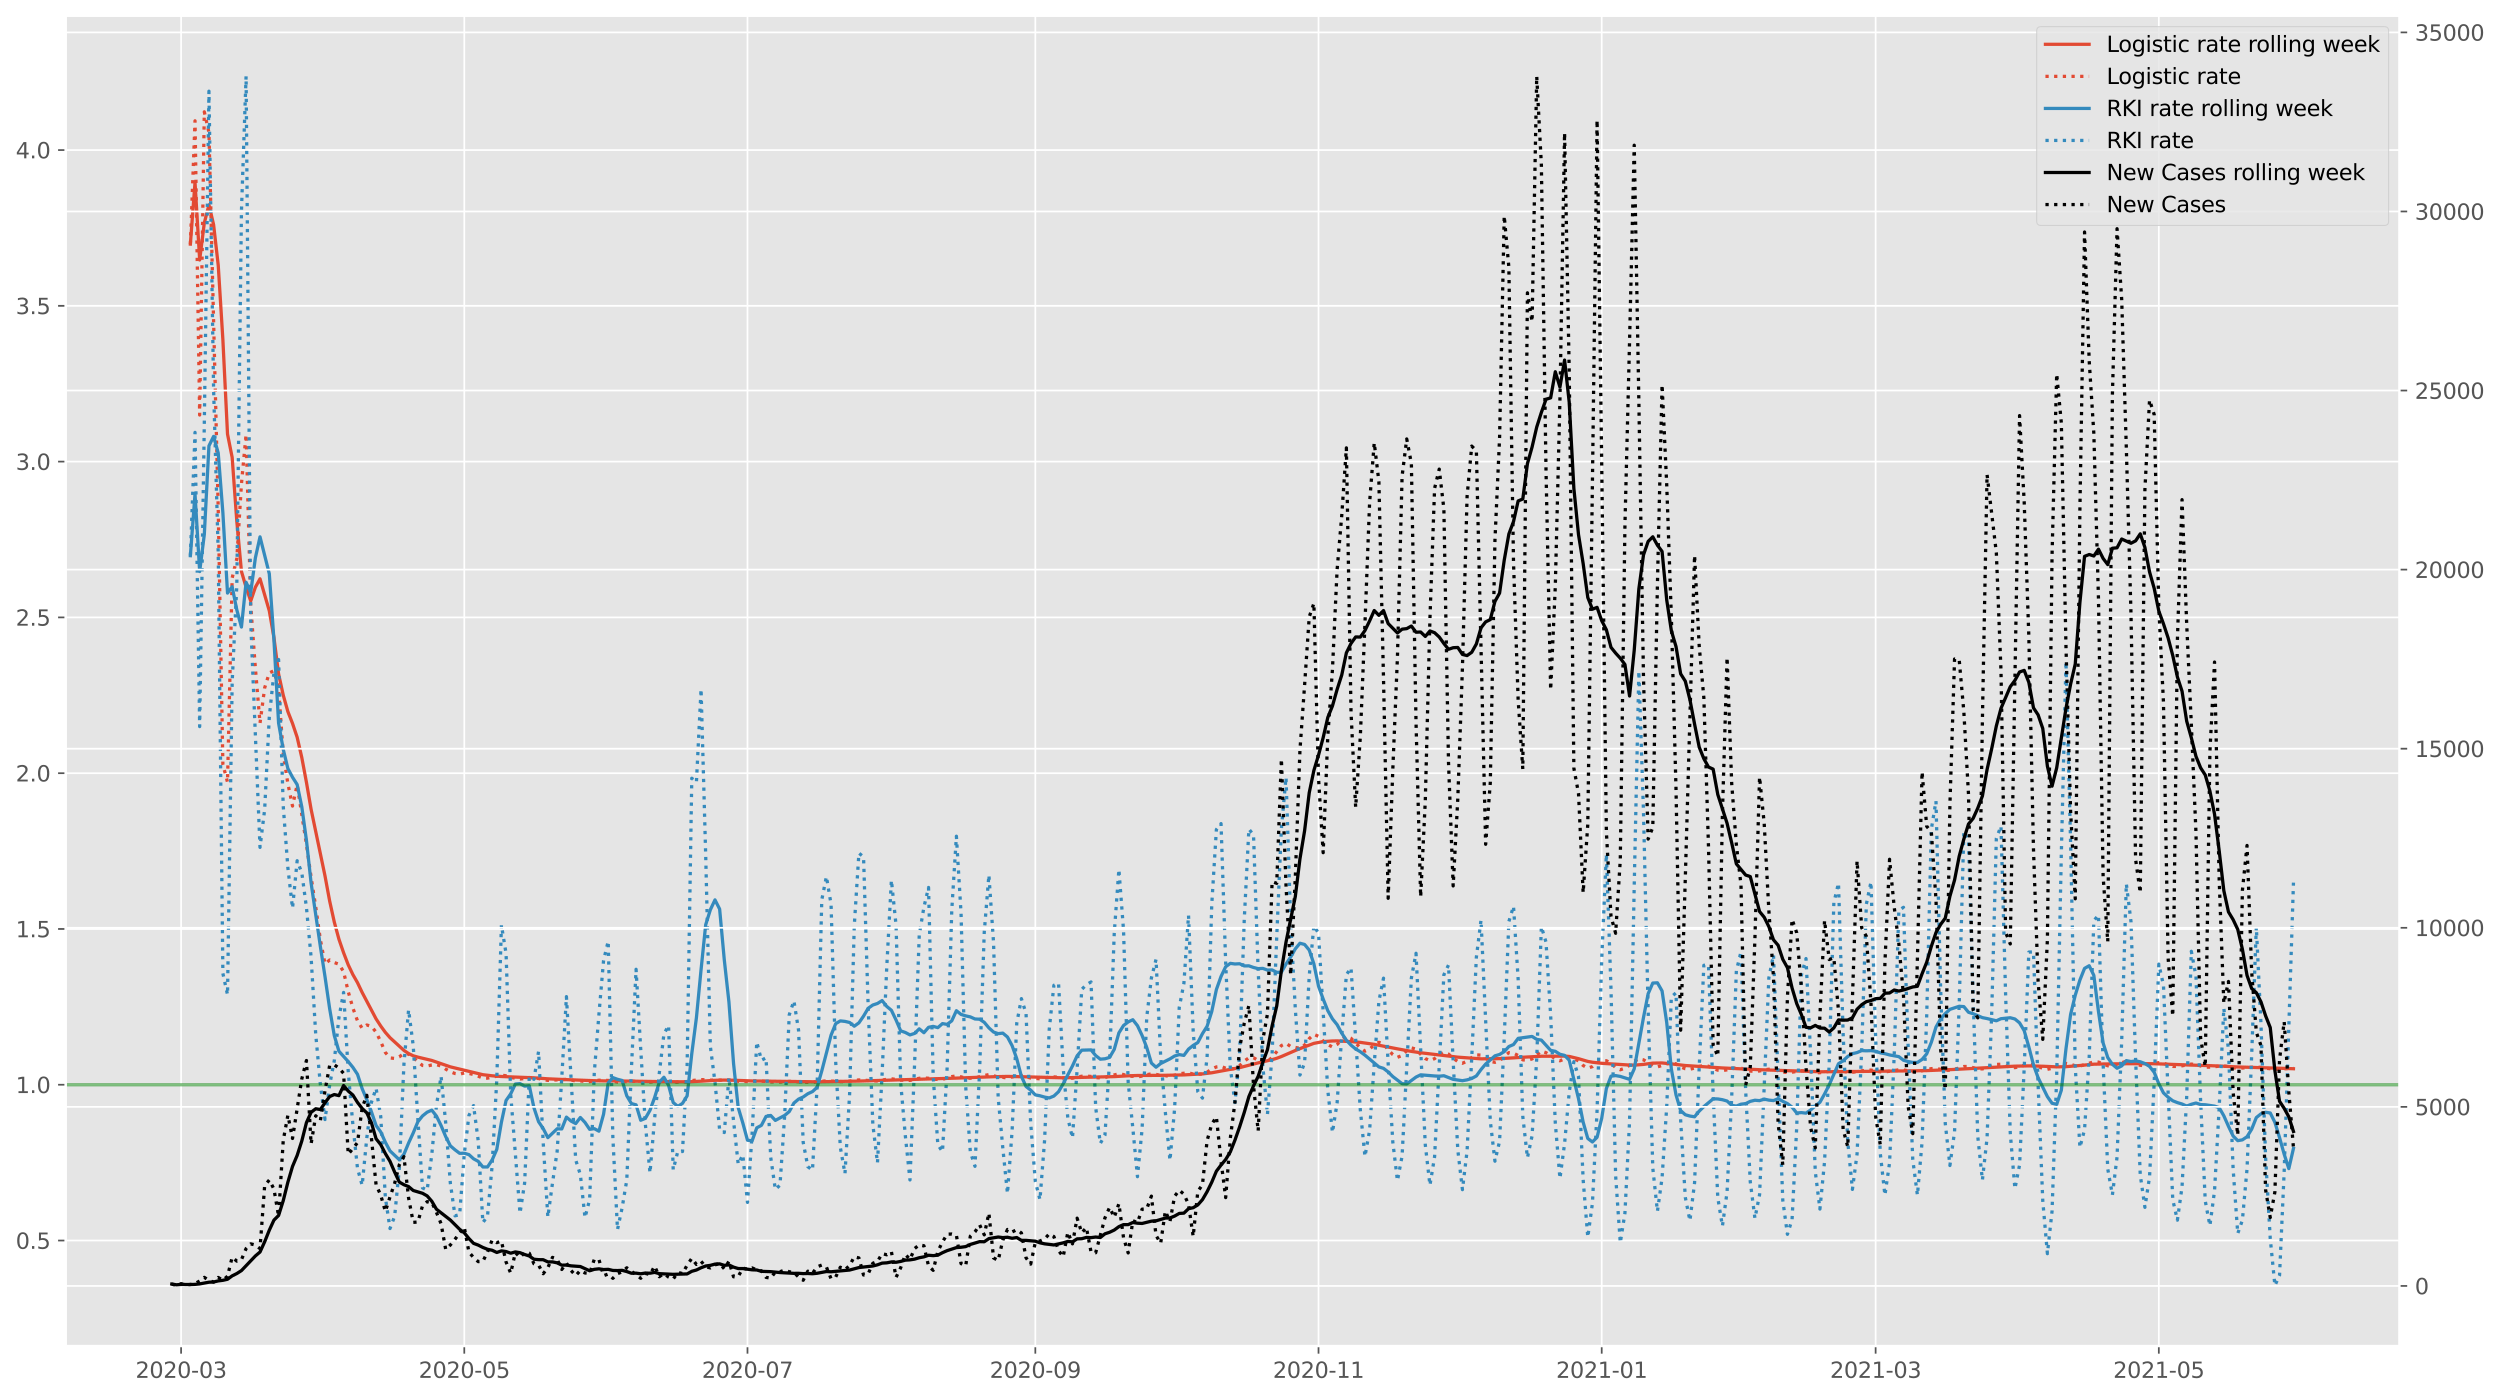 <?xml version="1.0" encoding="utf-8" standalone="no"?>
<!DOCTYPE svg PUBLIC "-//W3C//DTD SVG 1.1//EN"
  "http://www.w3.org/Graphics/SVG/1.1/DTD/svg11.dtd">
<svg height="640.398pt" version="1.1" viewBox="0 0 1145.086 640.398" width="1145.086pt" xmlns="http://www.w3.org/2000/svg" xmlns:xlink="http://www.w3.org/1999/xlink">
 <defs>
  <style type="text/css">*{stroke-linecap:butt;stroke-linejoin:round;}</style>
 </defs>
 <g id="figure_1">
  <g id="patch_1">
   <path d="M 0 640.398 
L 1145.086 640.398 
L 1145.086 0 
L 0 0 
z
" style="fill:#ffffff;"/>
  </g>
  <g id="axes_1">
   <g id="patch_2">
    <path d="M 30.103 616.52 
L 1099.073 616.52 
L 1099.073 7.2 
L 30.103 7.2 
z
" style="fill:#e5e5e5;"/>
   </g>
   <g id="matplotlib.axis_1">
    <g id="xtick_1">
     <g id="line2d_1">
      <path clip-path="url(#p53c5835148)" d="M 82.946 616.52 
L 82.946 7.2 
" style="fill:none;stroke:#ffffff;stroke-linecap:square;stroke-width:0.8;"/>
     </g>
     <g id="line2d_2">
      <defs>
       <path d="M 0 0 
L 0 3.5 
" id="md90ac932f0" style="stroke:#555555;stroke-width:0.8;"/>
      </defs>
      <g>
       <use style="fill:#555555;stroke:#555555;stroke-width:0.8;" x="82.946" xlink:href="#md90ac932f0" y="616.52"/>
      </g>
     </g>
     <g id="text_1">
      <!-- 2020-03 -->
      <g style="fill:#555555;" transform="translate(62.054 631.118)scale(0.1 -0.1)">
       <defs>
        <path d="M 1228 531 
L 3431 531 
L 3431 0 
L 469 0 
L 469 531 
Q 828 903 1448 1529 
Q 2069 2156 2228 2338 
Q 2531 2678 2651 2914 
Q 2772 3150 2772 3378 
Q 2772 3750 2511 3984 
Q 2250 4219 1831 4219 
Q 1534 4219 1204 4116 
Q 875 4013 500 3803 
L 500 4441 
Q 881 4594 1212 4672 
Q 1544 4750 1819 4750 
Q 2544 4750 2975 4387 
Q 3406 4025 3406 3419 
Q 3406 3131 3298 2873 
Q 3191 2616 2906 2266 
Q 2828 2175 2409 1742 
Q 1991 1309 1228 531 
z
" id="DejaVuSans-32" transform="scale(0.016)"/>
        <path d="M 2034 4250 
Q 1547 4250 1301 3770 
Q 1056 3291 1056 2328 
Q 1056 1369 1301 889 
Q 1547 409 2034 409 
Q 2525 409 2770 889 
Q 3016 1369 3016 2328 
Q 3016 3291 2770 3770 
Q 2525 4250 2034 4250 
z
M 2034 4750 
Q 2819 4750 3233 4129 
Q 3647 3509 3647 2328 
Q 3647 1150 3233 529 
Q 2819 -91 2034 -91 
Q 1250 -91 836 529 
Q 422 1150 422 2328 
Q 422 3509 836 4129 
Q 1250 4750 2034 4750 
z
" id="DejaVuSans-30" transform="scale(0.016)"/>
        <path d="M 313 2009 
L 1997 2009 
L 1997 1497 
L 313 1497 
L 313 2009 
z
" id="DejaVuSans-2d" transform="scale(0.016)"/>
        <path d="M 2597 2516 
Q 3050 2419 3304 2112 
Q 3559 1806 3559 1356 
Q 3559 666 3084 287 
Q 2609 -91 1734 -91 
Q 1441 -91 1130 -33 
Q 819 25 488 141 
L 488 750 
Q 750 597 1062 519 
Q 1375 441 1716 441 
Q 2309 441 2620 675 
Q 2931 909 2931 1356 
Q 2931 1769 2642 2001 
Q 2353 2234 1838 2234 
L 1294 2234 
L 1294 2753 
L 1863 2753 
Q 2328 2753 2575 2939 
Q 2822 3125 2822 3475 
Q 2822 3834 2567 4026 
Q 2313 4219 1838 4219 
Q 1578 4219 1281 4162 
Q 984 4106 628 3988 
L 628 4550 
Q 988 4650 1302 4700 
Q 1616 4750 1894 4750 
Q 2613 4750 3031 4423 
Q 3450 4097 3450 3541 
Q 3450 3153 3228 2886 
Q 3006 2619 2597 2516 
z
" id="DejaVuSans-33" transform="scale(0.016)"/>
       </defs>
       <use xlink:href="#DejaVuSans-32"/>
       <use x="63.623" xlink:href="#DejaVuSans-30"/>
       <use x="127.246" xlink:href="#DejaVuSans-32"/>
       <use x="190.869" xlink:href="#DejaVuSans-30"/>
       <use x="254.492" xlink:href="#DejaVuSans-2d"/>
       <use x="290.576" xlink:href="#DejaVuSans-30"/>
       <use x="354.199" xlink:href="#DejaVuSans-33"/>
      </g>
     </g>
    </g>
    <g id="xtick_2">
     <g id="line2d_3">
      <path clip-path="url(#p53c5835148)" d="M 212.659 616.52 
L 212.659 7.2 
" style="fill:none;stroke:#ffffff;stroke-linecap:square;stroke-width:0.8;"/>
     </g>
     <g id="line2d_4">
      <g>
       <use style="fill:#555555;stroke:#555555;stroke-width:0.8;" x="212.659" xlink:href="#md90ac932f0" y="616.52"/>
      </g>
     </g>
     <g id="text_2">
      <!-- 2020-05 -->
      <g style="fill:#555555;" transform="translate(191.768 631.118)scale(0.1 -0.1)">
       <defs>
        <path d="M 691 4666 
L 3169 4666 
L 3169 4134 
L 1269 4134 
L 1269 2991 
Q 1406 3038 1543 3061 
Q 1681 3084 1819 3084 
Q 2600 3084 3056 2656 
Q 3513 2228 3513 1497 
Q 3513 744 3044 326 
Q 2575 -91 1722 -91 
Q 1428 -91 1123 -41 
Q 819 9 494 109 
L 494 744 
Q 775 591 1075 516 
Q 1375 441 1709 441 
Q 2250 441 2565 725 
Q 2881 1009 2881 1497 
Q 2881 1984 2565 2268 
Q 2250 2553 1709 2553 
Q 1456 2553 1204 2497 
Q 953 2441 691 2322 
L 691 4666 
z
" id="DejaVuSans-35" transform="scale(0.016)"/>
       </defs>
       <use xlink:href="#DejaVuSans-32"/>
       <use x="63.623" xlink:href="#DejaVuSans-30"/>
       <use x="127.246" xlink:href="#DejaVuSans-32"/>
       <use x="190.869" xlink:href="#DejaVuSans-30"/>
       <use x="254.492" xlink:href="#DejaVuSans-2d"/>
       <use x="290.576" xlink:href="#DejaVuSans-30"/>
       <use x="354.199" xlink:href="#DejaVuSans-35"/>
      </g>
     </g>
    </g>
    <g id="xtick_3">
     <g id="line2d_5">
      <path clip-path="url(#p53c5835148)" d="M 342.373 616.52 
L 342.373 7.2 
" style="fill:none;stroke:#ffffff;stroke-linecap:square;stroke-width:0.8;"/>
     </g>
     <g id="line2d_6">
      <g>
       <use style="fill:#555555;stroke:#555555;stroke-width:0.8;" x="342.373" xlink:href="#md90ac932f0" y="616.52"/>
      </g>
     </g>
     <g id="text_3">
      <!-- 2020-07 -->
      <g style="fill:#555555;" transform="translate(321.482 631.118)scale(0.1 -0.1)">
       <defs>
        <path d="M 525 4666 
L 3525 4666 
L 3525 4397 
L 1831 0 
L 1172 0 
L 2766 4134 
L 525 4134 
L 525 4666 
z
" id="DejaVuSans-37" transform="scale(0.016)"/>
       </defs>
       <use xlink:href="#DejaVuSans-32"/>
       <use x="63.623" xlink:href="#DejaVuSans-30"/>
       <use x="127.246" xlink:href="#DejaVuSans-32"/>
       <use x="190.869" xlink:href="#DejaVuSans-30"/>
       <use x="254.492" xlink:href="#DejaVuSans-2d"/>
       <use x="290.576" xlink:href="#DejaVuSans-30"/>
       <use x="354.199" xlink:href="#DejaVuSans-37"/>
      </g>
     </g>
    </g>
    <g id="xtick_4">
     <g id="line2d_7">
      <path clip-path="url(#p53c5835148)" d="M 474.214 616.52 
L 474.214 7.2 
" style="fill:none;stroke:#ffffff;stroke-linecap:square;stroke-width:0.8;"/>
     </g>
     <g id="line2d_8">
      <g>
       <use style="fill:#555555;stroke:#555555;stroke-width:0.8;" x="474.214" xlink:href="#md90ac932f0" y="616.52"/>
      </g>
     </g>
     <g id="text_4">
      <!-- 2020-09 -->
      <g style="fill:#555555;" transform="translate(453.322 631.118)scale(0.1 -0.1)">
       <defs>
        <path d="M 703 97 
L 703 672 
Q 941 559 1184 500 
Q 1428 441 1663 441 
Q 2288 441 2617 861 
Q 2947 1281 2994 2138 
Q 2813 1869 2534 1725 
Q 2256 1581 1919 1581 
Q 1219 1581 811 2004 
Q 403 2428 403 3163 
Q 403 3881 828 4315 
Q 1253 4750 1959 4750 
Q 2769 4750 3195 4129 
Q 3622 3509 3622 2328 
Q 3622 1225 3098 567 
Q 2575 -91 1691 -91 
Q 1453 -91 1209 -44 
Q 966 3 703 97 
z
M 1959 2075 
Q 2384 2075 2632 2365 
Q 2881 2656 2881 3163 
Q 2881 3666 2632 3958 
Q 2384 4250 1959 4250 
Q 1534 4250 1286 3958 
Q 1038 3666 1038 3163 
Q 1038 2656 1286 2365 
Q 1534 2075 1959 2075 
z
" id="DejaVuSans-39" transform="scale(0.016)"/>
       </defs>
       <use xlink:href="#DejaVuSans-32"/>
       <use x="63.623" xlink:href="#DejaVuSans-30"/>
       <use x="127.246" xlink:href="#DejaVuSans-32"/>
       <use x="190.869" xlink:href="#DejaVuSans-30"/>
       <use x="254.492" xlink:href="#DejaVuSans-2d"/>
       <use x="290.576" xlink:href="#DejaVuSans-30"/>
       <use x="354.199" xlink:href="#DejaVuSans-39"/>
      </g>
     </g>
    </g>
    <g id="xtick_5">
     <g id="line2d_9">
      <path clip-path="url(#p53c5835148)" d="M 603.928 616.52 
L 603.928 7.2 
" style="fill:none;stroke:#ffffff;stroke-linecap:square;stroke-width:0.8;"/>
     </g>
     <g id="line2d_10">
      <g>
       <use style="fill:#555555;stroke:#555555;stroke-width:0.8;" x="603.928" xlink:href="#md90ac932f0" y="616.52"/>
      </g>
     </g>
     <g id="text_5">
      <!-- 2020-11 -->
      <g style="fill:#555555;" transform="translate(583.036 631.118)scale(0.1 -0.1)">
       <defs>
        <path d="M 794 531 
L 1825 531 
L 1825 4091 
L 703 3866 
L 703 4441 
L 1819 4666 
L 2450 4666 
L 2450 531 
L 3481 531 
L 3481 0 
L 794 0 
L 794 531 
z
" id="DejaVuSans-31" transform="scale(0.016)"/>
       </defs>
       <use xlink:href="#DejaVuSans-32"/>
       <use x="63.623" xlink:href="#DejaVuSans-30"/>
       <use x="127.246" xlink:href="#DejaVuSans-32"/>
       <use x="190.869" xlink:href="#DejaVuSans-30"/>
       <use x="254.492" xlink:href="#DejaVuSans-2d"/>
       <use x="290.576" xlink:href="#DejaVuSans-31"/>
       <use x="354.199" xlink:href="#DejaVuSans-31"/>
      </g>
     </g>
    </g>
    <g id="xtick_6">
     <g id="line2d_11">
      <path clip-path="url(#p53c5835148)" d="M 733.641 616.52 
L 733.641 7.2 
" style="fill:none;stroke:#ffffff;stroke-linecap:square;stroke-width:0.8;"/>
     </g>
     <g id="line2d_12">
      <g>
       <use style="fill:#555555;stroke:#555555;stroke-width:0.8;" x="733.641" xlink:href="#md90ac932f0" y="616.52"/>
      </g>
     </g>
     <g id="text_6">
      <!-- 2021-01 -->
      <g style="fill:#555555;" transform="translate(712.75 631.118)scale(0.1 -0.1)">
       <use xlink:href="#DejaVuSans-32"/>
       <use x="63.623" xlink:href="#DejaVuSans-30"/>
       <use x="127.246" xlink:href="#DejaVuSans-32"/>
       <use x="190.869" xlink:href="#DejaVuSans-31"/>
       <use x="254.492" xlink:href="#DejaVuSans-2d"/>
       <use x="290.576" xlink:href="#DejaVuSans-30"/>
       <use x="354.199" xlink:href="#DejaVuSans-31"/>
      </g>
     </g>
    </g>
    <g id="xtick_7">
     <g id="line2d_13">
      <path clip-path="url(#p53c5835148)" d="M 859.102 616.52 
L 859.102 7.2 
" style="fill:none;stroke:#ffffff;stroke-linecap:square;stroke-width:0.8;"/>
     </g>
     <g id="line2d_14">
      <g>
       <use style="fill:#555555;stroke:#555555;stroke-width:0.8;" x="859.102" xlink:href="#md90ac932f0" y="616.52"/>
      </g>
     </g>
     <g id="text_7">
      <!-- 2021-03 -->
      <g style="fill:#555555;" transform="translate(838.211 631.118)scale(0.1 -0.1)">
       <use xlink:href="#DejaVuSans-32"/>
       <use x="63.623" xlink:href="#DejaVuSans-30"/>
       <use x="127.246" xlink:href="#DejaVuSans-32"/>
       <use x="190.869" xlink:href="#DejaVuSans-31"/>
       <use x="254.492" xlink:href="#DejaVuSans-2d"/>
       <use x="290.576" xlink:href="#DejaVuSans-30"/>
       <use x="354.199" xlink:href="#DejaVuSans-33"/>
      </g>
     </g>
    </g>
    <g id="xtick_8">
     <g id="line2d_15">
      <path clip-path="url(#p53c5835148)" d="M 988.816 616.52 
L 988.816 7.2 
" style="fill:none;stroke:#ffffff;stroke-linecap:square;stroke-width:0.8;"/>
     </g>
     <g id="line2d_16">
      <g>
       <use style="fill:#555555;stroke:#555555;stroke-width:0.8;" x="988.816" xlink:href="#md90ac932f0" y="616.52"/>
      </g>
     </g>
     <g id="text_8">
      <!-- 2021-05 -->
      <g style="fill:#555555;" transform="translate(967.925 631.118)scale(0.1 -0.1)">
       <use xlink:href="#DejaVuSans-32"/>
       <use x="63.623" xlink:href="#DejaVuSans-30"/>
       <use x="127.246" xlink:href="#DejaVuSans-32"/>
       <use x="190.869" xlink:href="#DejaVuSans-31"/>
       <use x="254.492" xlink:href="#DejaVuSans-2d"/>
       <use x="290.576" xlink:href="#DejaVuSans-30"/>
       <use x="354.199" xlink:href="#DejaVuSans-35"/>
      </g>
     </g>
    </g>
   </g>
   <g id="matplotlib.axis_2">
    <g id="ytick_1">
     <g id="line2d_17">
      <path clip-path="url(#p53c5835148)" d="M 30.103 568.207 
L 1099.073 568.207 
" style="fill:none;stroke:#ffffff;stroke-linecap:square;stroke-width:0.8;"/>
     </g>
     <g id="line2d_18">
      <defs>
       <path d="M 0 0 
L -3.5 0 
" id="m7f8d83431a" style="stroke:#555555;stroke-width:0.8;"/>
      </defs>
      <g>
       <use style="fill:#555555;stroke:#555555;stroke-width:0.8;" x="30.103" xlink:href="#m7f8d83431a" y="568.207"/>
      </g>
     </g>
     <g id="text_9">
      <!-- 0.5 -->
      <g style="fill:#555555;" transform="translate(7.2 572.006)scale(0.1 -0.1)">
       <defs>
        <path d="M 684 794 
L 1344 794 
L 1344 0 
L 684 0 
L 684 794 
z
" id="DejaVuSans-2e" transform="scale(0.016)"/>
       </defs>
       <use xlink:href="#DejaVuSans-30"/>
       <use x="63.623" xlink:href="#DejaVuSans-2e"/>
       <use x="95.41" xlink:href="#DejaVuSans-35"/>
      </g>
     </g>
    </g>
    <g id="ytick_2">
     <g id="line2d_19">
      <path clip-path="url(#p53c5835148)" d="M 30.103 496.852 
L 1099.073 496.852 
" style="fill:none;stroke:#ffffff;stroke-linecap:square;stroke-width:0.8;"/>
     </g>
     <g id="line2d_20">
      <g>
       <use style="fill:#555555;stroke:#555555;stroke-width:0.8;" x="30.103" xlink:href="#m7f8d83431a" y="496.852"/>
      </g>
     </g>
     <g id="text_10">
      <!-- 1.0 -->
      <g style="fill:#555555;" transform="translate(7.2 500.652)scale(0.1 -0.1)">
       <use xlink:href="#DejaVuSans-31"/>
       <use x="63.623" xlink:href="#DejaVuSans-2e"/>
       <use x="95.41" xlink:href="#DejaVuSans-30"/>
      </g>
     </g>
    </g>
    <g id="ytick_3">
     <g id="line2d_21">
      <path clip-path="url(#p53c5835148)" d="M 30.103 425.498 
L 1099.073 425.498 
" style="fill:none;stroke:#ffffff;stroke-linecap:square;stroke-width:0.8;"/>
     </g>
     <g id="line2d_22">
      <g>
       <use style="fill:#555555;stroke:#555555;stroke-width:0.8;" x="30.103" xlink:href="#m7f8d83431a" y="425.498"/>
      </g>
     </g>
     <g id="text_11">
      <!-- 1.5 -->
      <g style="fill:#555555;" transform="translate(7.2 429.297)scale(0.1 -0.1)">
       <use xlink:href="#DejaVuSans-31"/>
       <use x="63.623" xlink:href="#DejaVuSans-2e"/>
       <use x="95.41" xlink:href="#DejaVuSans-35"/>
      </g>
     </g>
    </g>
    <g id="ytick_4">
     <g id="line2d_23">
      <path clip-path="url(#p53c5835148)" d="M 30.103 354.143 
L 1099.073 354.143 
" style="fill:none;stroke:#ffffff;stroke-linecap:square;stroke-width:0.8;"/>
     </g>
     <g id="line2d_24">
      <g>
       <use style="fill:#555555;stroke:#555555;stroke-width:0.8;" x="30.103" xlink:href="#m7f8d83431a" y="354.143"/>
      </g>
     </g>
     <g id="text_12">
      <!-- 2.0 -->
      <g style="fill:#555555;" transform="translate(7.2 357.943)scale(0.1 -0.1)">
       <use xlink:href="#DejaVuSans-32"/>
       <use x="63.623" xlink:href="#DejaVuSans-2e"/>
       <use x="95.41" xlink:href="#DejaVuSans-30"/>
      </g>
     </g>
    </g>
    <g id="ytick_5">
     <g id="line2d_25">
      <path clip-path="url(#p53c5835148)" d="M 30.103 282.789 
L 1099.073 282.789 
" style="fill:none;stroke:#ffffff;stroke-linecap:square;stroke-width:0.8;"/>
     </g>
     <g id="line2d_26">
      <g>
       <use style="fill:#555555;stroke:#555555;stroke-width:0.8;" x="30.103" xlink:href="#m7f8d83431a" y="282.789"/>
      </g>
     </g>
     <g id="text_13">
      <!-- 2.5 -->
      <g style="fill:#555555;" transform="translate(7.2 286.588)scale(0.1 -0.1)">
       <use xlink:href="#DejaVuSans-32"/>
       <use x="63.623" xlink:href="#DejaVuSans-2e"/>
       <use x="95.41" xlink:href="#DejaVuSans-35"/>
      </g>
     </g>
    </g>
    <g id="ytick_6">
     <g id="line2d_27">
      <path clip-path="url(#p53c5835148)" d="M 30.103 211.434 
L 1099.073 211.434 
" style="fill:none;stroke:#ffffff;stroke-linecap:square;stroke-width:0.8;"/>
     </g>
     <g id="line2d_28">
      <g>
       <use style="fill:#555555;stroke:#555555;stroke-width:0.8;" x="30.103" xlink:href="#m7f8d83431a" y="211.434"/>
      </g>
     </g>
     <g id="text_14">
      <!-- 3.0 -->
      <g style="fill:#555555;" transform="translate(7.2 215.233)scale(0.1 -0.1)">
       <use xlink:href="#DejaVuSans-33"/>
       <use x="63.623" xlink:href="#DejaVuSans-2e"/>
       <use x="95.41" xlink:href="#DejaVuSans-30"/>
      </g>
     </g>
    </g>
    <g id="ytick_7">
     <g id="line2d_29">
      <path clip-path="url(#p53c5835148)" d="M 30.103 140.08 
L 1099.073 140.08 
" style="fill:none;stroke:#ffffff;stroke-linecap:square;stroke-width:0.8;"/>
     </g>
     <g id="line2d_30">
      <g>
       <use style="fill:#555555;stroke:#555555;stroke-width:0.8;" x="30.103" xlink:href="#m7f8d83431a" y="140.08"/>
      </g>
     </g>
     <g id="text_15">
      <!-- 3.5 -->
      <g style="fill:#555555;" transform="translate(7.2 143.879)scale(0.1 -0.1)">
       <use xlink:href="#DejaVuSans-33"/>
       <use x="63.623" xlink:href="#DejaVuSans-2e"/>
       <use x="95.41" xlink:href="#DejaVuSans-35"/>
      </g>
     </g>
    </g>
    <g id="ytick_8">
     <g id="line2d_31">
      <path clip-path="url(#p53c5835148)" d="M 30.103 68.725 
L 1099.073 68.725 
" style="fill:none;stroke:#ffffff;stroke-linecap:square;stroke-width:0.8;"/>
     </g>
     <g id="line2d_32">
      <g>
       <use style="fill:#555555;stroke:#555555;stroke-width:0.8;" x="30.103" xlink:href="#m7f8d83431a" y="68.725"/>
      </g>
     </g>
     <g id="text_16">
      <!-- 4.0 -->
      <g style="fill:#555555;" transform="translate(7.2 72.524)scale(0.1 -0.1)">
       <defs>
        <path d="M 2419 4116 
L 825 1625 
L 2419 1625 
L 2419 4116 
z
M 2253 4666 
L 3047 4666 
L 3047 1625 
L 3713 1625 
L 3713 1100 
L 3047 1100 
L 3047 0 
L 2419 0 
L 2419 1100 
L 313 1100 
L 313 1709 
L 2253 4666 
z
" id="DejaVuSans-34" transform="scale(0.016)"/>
       </defs>
       <use xlink:href="#DejaVuSans-34"/>
       <use x="63.623" xlink:href="#DejaVuSans-2e"/>
       <use x="95.41" xlink:href="#DejaVuSans-30"/>
      </g>
     </g>
    </g>
   </g>
   <g id="line2d_33">
    <path clip-path="url(#p53c5835148)" d="M 87.198 111.806 
L 89.325 83.575 
L 91.451 119.077 
L 93.578 102.115 
L 95.704 93.834 
L 97.831 102.902 
L 99.957 121.515 
L 102.084 155.56 
L 104.21 198.834 
L 106.337 209.5 
L 108.463 238.739 
L 110.59 261.731 
L 112.716 268.972 
L 114.842 275.284 
L 116.969 268.983 
L 119.095 265.124 
L 123.348 279.786 
L 125.475 292.009 
L 127.601 308.665 
L 129.728 318.372 
L 131.854 325.932 
L 133.981 331.354 
L 136.107 337.698 
L 138.233 346.989 
L 140.36 358.347 
L 142.486 370.665 
L 148.866 401.23 
L 150.992 412.692 
L 153.119 422.354 
L 155.245 430.2 
L 157.372 436.386 
L 159.498 441.924 
L 161.624 446.381 
L 163.751 450.109 
L 165.877 454.575 
L 172.257 466.687 
L 174.383 469.956 
L 176.51 472.87 
L 178.636 475.294 
L 185.016 481.122 
L 187.142 482.559 
L 189.268 483.592 
L 191.395 484.2 
L 197.774 485.723 
L 206.28 488.658 
L 221.165 492.247 
L 225.418 492.751 
L 229.671 493.08 
L 244.556 493.671 
L 250.936 494.137 
L 259.442 494.507 
L 272.2 495.003 
L 276.453 495.081 
L 280.706 495.08 
L 304.097 495.435 
L 314.729 495.514 
L 321.109 495.229 
L 327.488 494.812 
L 331.741 494.723 
L 335.994 494.786 
L 344.5 495.112 
L 374.27 495.508 
L 393.408 495.173 
L 438.064 493.809 
L 455.076 493.176 
L 461.455 493.035 
L 469.961 493.231 
L 486.972 493.671 
L 510.363 493.131 
L 516.743 492.754 
L 520.996 492.618 
L 533.754 492.523 
L 542.26 492.342 
L 550.766 491.887 
L 555.019 491.372 
L 563.525 489.801 
L 567.778 489.023 
L 572.031 487.914 
L 576.284 486.837 
L 582.663 485.355 
L 584.789 484.734 
L 586.916 483.931 
L 593.295 481.167 
L 597.548 479.483 
L 601.801 477.896 
L 606.054 477.078 
L 610.307 476.807 
L 612.433 476.763 
L 618.813 477.096 
L 623.066 477.44 
L 629.445 478.349 
L 640.077 480.407 
L 646.457 481.57 
L 650.71 482.202 
L 667.721 484.213 
L 678.354 484.978 
L 686.859 484.894 
L 693.239 484.537 
L 697.492 484.255 
L 705.998 483.798 
L 716.63 483.737 
L 718.756 483.885 
L 723.009 484.908 
L 727.262 486.163 
L 729.389 486.542 
L 733.641 487.029 
L 746.4 487.832 
L 748.527 487.872 
L 752.78 487.535 
L 757.032 486.945 
L 761.285 486.874 
L 765.538 487.299 
L 771.918 488.039 
L 788.929 489.155 
L 805.941 489.962 
L 833.585 490.908 
L 850.597 490.773 
L 873.988 490.498 
L 882.493 490.375 
L 895.252 489.833 
L 922.896 488.341 
L 929.276 488.21 
L 935.655 488.376 
L 942.034 488.66 
L 946.287 488.575 
L 952.667 488.035 
L 959.046 487.439 
L 963.299 487.346 
L 973.931 487.223 
L 986.69 487.217 
L 1003.702 487.848 
L 1012.207 488.107 
L 1018.587 488.376 
L 1024.966 488.7 
L 1046.231 489.359 
L 1050.484 489.519 
L 1050.484 489.519 
" style="fill:none;stroke:#e24a33;stroke-linecap:square;stroke-width:1.5;"/>
   </g>
   <g id="line2d_34">
    <path clip-path="url(#p53c5835148)" d="M 87.198 111.806 
L 89.325 55.344 
L 91.451 190.082 
L 93.578 51.227 
L 95.704 60.71 
L 99.957 233.192 
L 102.084 350.119 
L 104.21 358.267 
L 106.337 264.742 
L 108.463 255.899 
L 110.59 221.656 
L 112.716 198.932 
L 114.842 277.371 
L 116.969 306.017 
L 119.095 331.249 
L 121.222 315.075 
L 123.348 308.204 
L 125.475 307.212 
L 127.601 315.53 
L 129.728 345.318 
L 131.854 358.939 
L 133.981 369.201 
L 136.107 359.481 
L 140.36 386.714 
L 142.486 401.758 
L 144.613 415.431 
L 146.739 430.469 
L 148.866 441.515 
L 150.992 439.712 
L 153.119 440.877 
L 155.245 441.64 
L 157.372 445.06 
L 159.498 454.192 
L 161.624 461.671 
L 163.751 467.608 
L 165.877 470.978 
L 168.004 469.492 
L 170.13 470.103 
L 172.257 472.763 
L 174.383 477.075 
L 176.51 482.068 
L 178.636 484.576 
L 180.763 484.8 
L 182.889 484.058 
L 185.016 482.516 
L 187.142 482.817 
L 189.268 484.312 
L 191.395 486.323 
L 193.521 488.016 
L 195.648 488.271 
L 197.774 487.804 
L 199.901 487.641 
L 202.027 488.266 
L 204.154 489.684 
L 206.28 490.924 
L 208.407 491.702 
L 210.533 491.995 
L 212.659 491.45 
L 214.786 491.668 
L 216.912 492.17 
L 219.039 492.928 
L 221.165 493.813 
L 223.292 493.825 
L 229.671 492.47 
L 231.798 492.735 
L 233.924 493.562 
L 236.05 493.818 
L 238.177 494.222 
L 240.303 494.004 
L 242.43 493.539 
L 246.683 494.008 
L 248.809 494.512 
L 250.936 494.853 
L 259.442 494.393 
L 263.694 495.076 
L 265.821 495.101 
L 267.947 495.328 
L 270.074 495.393 
L 272.2 495.031 
L 274.327 494.789 
L 278.58 494.871 
L 282.833 495.613 
L 287.085 495.393 
L 289.212 495.241 
L 293.465 495.419 
L 297.718 495.615 
L 299.844 495.418 
L 304.097 495.387 
L 306.224 495.444 
L 308.35 495.727 
L 314.729 495.383 
L 316.856 494.939 
L 321.109 494.511 
L 323.235 494.549 
L 325.362 494.759 
L 333.868 494.737 
L 338.12 495.268 
L 340.247 495.255 
L 342.373 495.422 
L 346.626 495.105 
L 350.879 495.333 
L 353.006 495.544 
L 357.259 495.606 
L 361.511 495.331 
L 365.764 495.451 
L 367.891 495.658 
L 372.144 495.667 
L 378.523 495.075 
L 387.029 495.491 
L 389.155 495.231 
L 391.282 494.83 
L 393.408 494.65 
L 401.914 495.128 
L 406.167 494.345 
L 408.294 494.127 
L 412.546 494.72 
L 414.673 494.72 
L 416.799 494.872 
L 418.926 494.324 
L 421.052 493.893 
L 423.179 493.737 
L 425.305 493.872 
L 427.432 494.293 
L 429.558 494.423 
L 431.685 494.363 
L 435.937 493.109 
L 438.064 492.826 
L 440.19 493.239 
L 442.317 493.834 
L 446.57 493.84 
L 448.696 493.151 
L 450.823 492.604 
L 452.949 492.215 
L 455.076 492.701 
L 457.202 493.351 
L 459.328 493.461 
L 461.455 493.767 
L 465.708 492.807 
L 467.834 492.702 
L 472.087 493.763 
L 476.34 494.135 
L 478.467 493.829 
L 480.593 493.335 
L 482.72 493.254 
L 484.846 493.425 
L 486.972 493.728 
L 489.099 493.715 
L 491.225 493.844 
L 493.352 493.333 
L 495.478 492.958 
L 497.605 492.902 
L 499.731 493.045 
L 501.858 493.609 
L 503.984 493.666 
L 506.111 493.53 
L 508.237 492.849 
L 512.49 491.845 
L 514.616 492.178 
L 516.743 492.896 
L 518.869 492.968 
L 520.996 493.274 
L 523.122 492.865 
L 525.249 492.226 
L 527.375 491.89 
L 529.502 492.103 
L 531.628 492.623 
L 533.754 492.681 
L 535.881 493.07 
L 538.007 492.531 
L 540.134 491.799 
L 544.387 491.378 
L 546.513 491.969 
L 548.64 492.02 
L 550.766 491.925 
L 552.893 491.099 
L 555.019 489.622 
L 557.146 488.688 
L 559.272 488.446 
L 561.398 489.279 
L 563.525 489.551 
L 565.651 489.457 
L 567.778 488.119 
L 569.904 486.023 
L 572.031 484.524 
L 574.157 484.498 
L 576.284 485.69 
L 580.537 486.393 
L 582.663 484.266 
L 584.789 481.678 
L 586.916 478.901 
L 589.042 477.874 
L 591.169 479.334 
L 595.422 480.182 
L 597.548 478.691 
L 599.675 475.721 
L 601.801 473.753 
L 603.928 474.684 
L 606.054 476.798 
L 608.18 478.44 
L 610.307 479.559 
L 612.433 478.386 
L 614.56 476.249 
L 616.686 474.673 
L 618.813 475.568 
L 620.939 477.811 
L 623.066 479.837 
L 625.192 481.479 
L 627.319 480.503 
L 629.445 478.576 
L 631.572 477.417 
L 633.698 478.172 
L 635.824 480.859 
L 637.951 483.039 
L 640.077 484.28 
L 642.204 483.443 
L 644.33 481.251 
L 646.457 479.945 
L 648.583 480.553 
L 650.71 482.902 
L 652.836 484.864 
L 654.963 485.786 
L 657.089 484.879 
L 659.215 483.1 
L 661.342 481.984 
L 663.468 482.814 
L 665.595 484.701 
L 667.721 486.231 
L 669.848 487.006 
L 671.974 486.046 
L 674.101 484.411 
L 676.227 483.184 
L 678.354 483.269 
L 682.606 486.132 
L 684.733 486.583 
L 686.859 485.931 
L 688.986 483.819 
L 691.112 482.151 
L 693.239 482.398 
L 695.365 483.453 
L 697.492 485.447 
L 699.618 485.672 
L 701.745 485.017 
L 705.998 481.424 
L 708.124 482.161 
L 710.25 483.423 
L 712.377 485.078 
L 714.503 485.873 
L 718.756 484.217 
L 720.883 484.797 
L 723.009 485.946 
L 725.136 488.035 
L 727.262 489.247 
L 729.389 488.531 
L 731.515 486.847 
L 733.641 485.796 
L 735.768 485.852 
L 737.894 486.988 
L 740.021 489.023 
L 742.147 489.986 
L 744.274 489.264 
L 746.4 487.913 
L 748.527 486.076 
L 750.653 485.035 
L 752.78 485.447 
L 754.906 486.647 
L 757.032 488.231 
L 759.159 488.656 
L 761.285 488.024 
L 763.412 487.265 
L 765.538 486.826 
L 767.665 487.293 
L 769.791 488.688 
L 771.918 489.523 
L 774.044 489.724 
L 776.171 489.241 
L 778.297 488.453 
L 780.424 488.088 
L 782.55 488.368 
L 784.676 489.36 
L 786.803 490.176 
L 788.929 490.396 
L 791.056 490.016 
L 795.309 489.085 
L 797.435 489.225 
L 799.562 490.048 
L 801.688 490.584 
L 803.815 490.753 
L 805.941 490.539 
L 808.067 490.039 
L 810.194 489.74 
L 812.32 489.809 
L 816.573 491.075 
L 818.7 491.223 
L 820.826 491.107 
L 825.079 490.419 
L 827.206 490.541 
L 831.458 491.293 
L 833.585 491.335 
L 839.964 490.408 
L 842.091 490.393 
L 846.344 491.083 
L 848.47 491.146 
L 852.723 490.509 
L 854.85 490.134 
L 856.976 490.135 
L 861.229 490.94 
L 863.355 490.975 
L 867.608 490.349 
L 869.735 489.997 
L 871.861 490.046 
L 876.114 490.835 
L 878.241 490.849 
L 882.493 489.98 
L 884.62 489.466 
L 886.746 489.361 
L 890.999 490.244 
L 893.126 490.185 
L 895.252 489.777 
L 899.505 488.503 
L 901.632 488.479 
L 905.884 489.609 
L 908.011 489.607 
L 910.137 489.083 
L 914.39 487.54 
L 916.517 487.459 
L 920.77 488.835 
L 922.896 489.009 
L 925.023 488.602 
L 927.149 487.934 
L 929.276 487.459 
L 931.402 487.718 
L 935.655 489.349 
L 937.781 489.781 
L 939.908 489.331 
L 944.161 487.507 
L 946.287 487.071 
L 948.414 487.438 
L 950.54 488.187 
L 952.667 488.292 
L 959.046 486.365 
L 961.172 486.486 
L 965.425 488.168 
L 967.552 488.094 
L 969.678 487.569 
L 971.805 486.771 
L 973.931 486.093 
L 976.058 486.38 
L 980.31 487.983 
L 982.437 488.015 
L 984.563 487.715 
L 986.69 487.12 
L 988.816 486.739 
L 990.943 487 
L 995.196 488.448 
L 997.322 488.466 
L 999.449 488.188 
L 1003.702 487.377 
L 1005.828 487.602 
L 1007.954 488.252 
L 1010.081 488.781 
L 1012.207 488.793 
L 1016.46 488.361 
L 1018.587 488.275 
L 1020.713 488.537 
L 1022.84 489.038 
L 1024.966 489.332 
L 1033.472 488.721 
L 1035.598 488.891 
L 1037.725 489.287 
L 1041.978 489.747 
L 1044.104 489.752 
L 1048.357 489.393 
L 1050.484 489.337 
L 1050.484 489.337 
" style="fill:none;stroke:#e24a33;stroke-dasharray:1.5,2.475;stroke-dashoffset:0;stroke-width:1.5;"/>
   </g>
   <g id="line2d_35">
    <path clip-path="url(#p53c5835148)" d="M 87.198 254.516 
L 89.325 226.286 
L 91.451 261.788 
L 93.578 244.826 
L 95.704 204.217 
L 97.831 199.894 
L 99.957 207.517 
L 102.084 234.849 
L 104.21 271.647 
L 106.337 268.74 
L 108.463 279.349 
L 110.59 287.202 
L 112.716 266.718 
L 114.842 271.278 
L 116.969 255.549 
L 119.095 245.904 
L 123.348 262.824 
L 125.475 293.032 
L 127.601 331.202 
L 129.728 343.203 
L 131.854 352.019 
L 133.981 356.001 
L 136.107 359.355 
L 138.233 369.558 
L 140.36 384.912 
L 142.486 404.383 
L 146.739 433.519 
L 148.866 447.347 
L 150.992 462.022 
L 153.119 474.318 
L 155.245 481.51 
L 159.498 486.249 
L 161.624 488.869 
L 163.751 492.072 
L 165.877 498.636 
L 168.004 503.695 
L 170.13 509.244 
L 172.257 515.515 
L 174.383 518.454 
L 176.51 523.218 
L 178.636 527.147 
L 182.889 531.192 
L 185.016 528.695 
L 187.142 523.56 
L 189.268 518.932 
L 191.395 513.794 
L 193.521 511.135 
L 195.648 509.426 
L 197.774 508.483 
L 199.901 511.204 
L 202.027 515.548 
L 204.154 520.613 
L 206.28 524.828 
L 208.407 526.654 
L 210.533 528.262 
L 212.659 528.213 
L 214.786 528.858 
L 216.912 530.78 
L 219.039 531.935 
L 221.165 534.505 
L 223.292 534.523 
L 225.418 531.312 
L 227.545 526.452 
L 229.671 513.996 
L 231.798 504.048 
L 233.924 501.015 
L 236.05 496.525 
L 238.177 496.344 
L 240.303 497.478 
L 242.43 497.28 
L 244.556 507.368 
L 246.683 513.776 
L 248.809 516.946 
L 250.936 521.072 
L 255.189 517.02 
L 257.315 517.092 
L 259.442 511.682 
L 261.568 513.502 
L 263.694 514.627 
L 265.821 511.847 
L 267.947 514.115 
L 270.074 517.268 
L 272.2 516.956 
L 274.327 518.12 
L 276.453 510.343 
L 278.58 496.02 
L 280.706 493.576 
L 282.833 494.359 
L 284.959 494.893 
L 287.085 501.917 
L 289.212 505.479 
L 291.338 506.059 
L 293.465 513.119 
L 295.591 512.262 
L 297.718 508.554 
L 299.844 502.686 
L 301.971 495.706 
L 304.097 493.427 
L 306.224 497.104 
L 308.35 505.003 
L 310.476 506.776 
L 312.603 505.376 
L 314.729 501.937 
L 316.856 482.623 
L 318.982 466.149 
L 321.109 444.13 
L 323.235 423.568 
L 325.362 416.711 
L 327.488 412.181 
L 329.615 416.385 
L 331.741 439.567 
L 333.868 458.895 
L 335.994 487.117 
L 338.12 507.312 
L 340.247 514.404 
L 342.373 522.261 
L 344.5 522.509 
L 346.626 516.582 
L 348.753 515.442 
L 350.879 511.355 
L 353.006 510.913 
L 355.132 513.182 
L 359.385 510.913 
L 361.511 509.131 
L 363.638 505.246 
L 365.764 503.437 
L 367.891 502.458 
L 370.017 500.966 
L 372.144 499.986 
L 374.27 498.032 
L 376.397 490.52 
L 380.65 474.14 
L 382.776 468.869 
L 384.902 467.607 
L 387.029 467.836 
L 389.155 468.335 
L 391.282 470.033 
L 393.408 468.497 
L 395.535 465.41 
L 397.661 461.829 
L 399.788 460.33 
L 401.914 459.625 
L 404.041 458.295 
L 406.167 460.976 
L 408.294 462.75 
L 410.42 467.208 
L 412.546 472.169 
L 414.673 472.908 
L 416.799 474.022 
L 418.926 473.334 
L 421.052 471.243 
L 423.179 473.011 
L 425.305 470.546 
L 427.432 470.113 
L 429.558 470.694 
L 431.685 468.85 
L 433.811 469.197 
L 435.937 467.583 
L 438.064 462.94 
L 440.19 464.633 
L 442.317 465.301 
L 444.443 465.77 
L 446.57 466.723 
L 448.696 466.831 
L 450.823 468.263 
L 452.949 470.799 
L 455.076 472.714 
L 457.202 473.443 
L 459.328 473.206 
L 461.455 474.985 
L 463.581 478.96 
L 465.708 484.923 
L 467.834 493.014 
L 469.961 497.648 
L 472.087 499.324 
L 474.214 501.495 
L 476.34 501.905 
L 478.467 502.511 
L 480.593 502.898 
L 482.72 502.026 
L 484.846 500.048 
L 486.972 496.424 
L 491.225 488.228 
L 493.352 483.617 
L 495.478 481.014 
L 499.731 480.891 
L 501.858 483.48 
L 503.984 485.142 
L 506.111 484.958 
L 508.237 484.329 
L 510.363 480.643 
L 512.49 473.097 
L 514.616 469.717 
L 516.743 468.07 
L 518.869 467.072 
L 520.996 469.792 
L 523.122 474.303 
L 525.249 479.806 
L 527.375 486.918 
L 529.502 488.822 
L 531.628 487.124 
L 535.881 485.003 
L 538.007 483.685 
L 540.134 483.052 
L 542.26 483.41 
L 544.387 480.524 
L 546.513 478.847 
L 548.64 477.519 
L 550.766 473.439 
L 552.893 470.063 
L 555.019 463.332 
L 557.146 453.257 
L 559.272 447.259 
L 561.398 442.795 
L 563.525 441.253 
L 565.651 441.54 
L 567.778 441.429 
L 569.904 442.424 
L 572.031 442.392 
L 574.157 443.139 
L 576.284 443.68 
L 578.41 443.557 
L 580.537 444.332 
L 582.663 444.254 
L 584.789 445.357 
L 586.916 445.333 
L 589.042 441.561 
L 591.169 438.349 
L 593.295 434.608 
L 595.422 432.037 
L 597.548 432.599 
L 599.675 435.162 
L 601.801 441.503 
L 603.928 451.711 
L 606.054 457.59 
L 608.18 462.923 
L 610.307 466.679 
L 612.433 469.315 
L 614.56 473.239 
L 616.686 476.458 
L 618.813 478.713 
L 620.939 480.467 
L 623.066 481.728 
L 625.192 483.302 
L 631.572 488.673 
L 633.698 489.347 
L 635.824 490.989 
L 637.951 493.102 
L 642.204 496.362 
L 644.33 496.485 
L 648.583 493.338 
L 650.71 492.302 
L 657.089 492.833 
L 659.215 492.941 
L 661.342 492.724 
L 665.595 494.377 
L 669.848 494.995 
L 671.974 494.614 
L 674.101 493.974 
L 676.227 492.823 
L 678.354 489.887 
L 680.48 487.372 
L 684.733 483.615 
L 686.859 482.98 
L 688.986 481.681 
L 691.112 479.35 
L 693.239 478.438 
L 695.365 475.6 
L 701.745 474.718 
L 703.871 476.067 
L 705.998 476.402 
L 710.25 481.104 
L 712.377 481.532 
L 714.503 482.894 
L 716.63 483.401 
L 718.756 485.604 
L 723.009 503.223 
L 725.136 513.983 
L 727.262 521.46 
L 729.389 523.071 
L 731.515 520.897 
L 733.641 512.186 
L 735.768 498.606 
L 737.894 492.912 
L 740.021 492.668 
L 742.147 493.033 
L 746.4 494.373 
L 748.527 489.585 
L 752.78 466.019 
L 754.906 455.166 
L 757.032 450.275 
L 759.159 450.161 
L 761.285 453.888 
L 763.412 468.334 
L 765.538 489.659 
L 767.665 501.471 
L 769.791 508.674 
L 771.918 510.584 
L 774.044 511.197 
L 776.171 511.521 
L 778.297 508.925 
L 780.424 506.856 
L 784.676 503.324 
L 786.803 503.354 
L 788.929 503.707 
L 791.056 504.308 
L 793.182 506.265 
L 795.309 506.632 
L 797.435 505.753 
L 799.562 505.5 
L 801.688 504.461 
L 803.815 503.951 
L 805.941 504.13 
L 808.067 503.431 
L 810.194 503.894 
L 812.32 504.1 
L 814.447 503.234 
L 816.573 504.441 
L 818.7 505.487 
L 820.826 507.11 
L 822.953 509.8 
L 825.079 509.611 
L 827.206 509.856 
L 829.332 508.406 
L 831.458 506.532 
L 833.585 504.88 
L 835.711 501.085 
L 837.838 496.895 
L 842.091 487.222 
L 844.217 485.842 
L 846.344 483.898 
L 848.47 482.612 
L 850.597 482.115 
L 852.723 481.208 
L 854.85 481.302 
L 856.976 481.224 
L 859.102 481.489 
L 861.229 482.235 
L 863.355 482.614 
L 865.482 483.2 
L 869.735 483.975 
L 871.861 485.639 
L 873.988 486.212 
L 876.114 486.63 
L 878.241 486.629 
L 880.367 485.266 
L 882.493 482.702 
L 884.62 477.392 
L 886.746 470.437 
L 888.873 466.639 
L 890.999 464.265 
L 893.126 462.322 
L 897.379 460.915 
L 899.505 461.062 
L 901.632 463.656 
L 903.758 464.309 
L 908.011 466.111 
L 910.137 466.531 
L 914.39 467.55 
L 916.517 466.597 
L 920.77 466.166 
L 922.896 466.734 
L 925.023 468.498 
L 927.149 472.071 
L 929.276 479.513 
L 931.402 487.747 
L 933.528 493.629 
L 937.781 502.306 
L 939.908 505.324 
L 942.034 505.835 
L 944.161 499.378 
L 946.287 480.395 
L 948.414 464.593 
L 950.54 455.841 
L 952.667 448.894 
L 954.793 443.558 
L 956.919 442.342 
L 959.046 446.748 
L 961.172 463.316 
L 963.299 477.719 
L 965.425 484.397 
L 967.552 487.502 
L 969.678 489.297 
L 971.805 488.221 
L 973.931 485.804 
L 976.058 486.228 
L 978.184 485.941 
L 980.31 486.331 
L 982.437 487.142 
L 984.563 488.447 
L 986.69 491.153 
L 988.816 496.409 
L 990.943 500.578 
L 993.069 502.576 
L 995.196 504.196 
L 997.322 505.033 
L 999.449 505.675 
L 1001.575 506.643 
L 1003.702 505.803 
L 1005.828 505.217 
L 1007.954 505.94 
L 1010.081 506.022 
L 1014.334 506.644 
L 1016.46 507.342 
L 1018.587 511.065 
L 1020.713 515.885 
L 1022.84 520.326 
L 1024.966 522.457 
L 1027.093 522.091 
L 1029.219 520.659 
L 1031.345 517.204 
L 1033.472 511.89 
L 1035.598 510.181 
L 1037.725 509.455 
L 1039.851 509.784 
L 1041.978 514.067 
L 1044.104 521.036 
L 1046.231 528.655 
L 1048.357 535.258 
L 1050.484 526.02 
L 1050.484 526.02 
" style="fill:none;stroke:#348abd;stroke-linecap:square;stroke-width:1.5;"/>
   </g>
   <g id="line2d_36">
    <path clip-path="url(#p53c5835148)" d="M 87.198 254.516 
L 89.325 198.055 
L 91.451 332.793 
L 93.578 193.941 
L 95.704 41.78 
L 97.831 178.28 
L 99.957 253.254 
L 102.084 445.843 
L 104.21 455.636 
L 106.337 312.445 
L 108.463 268.209 
L 110.59 96.746 
L 112.716 34.896 
L 114.842 285.172 
L 119.095 388.122 
L 121.222 370.766 
L 123.348 328.328 
L 125.475 308.2 
L 127.601 302.09 
L 129.728 369.176 
L 131.854 397.45 
L 133.981 415.995 
L 136.107 394.248 
L 138.233 399.745 
L 140.36 415.678 
L 142.486 438.387 
L 144.613 473.793 
L 146.739 496.787 
L 148.866 512.793 
L 150.992 496.975 
L 153.119 485.815 
L 155.245 466.02 
L 157.372 454.581 
L 159.498 490.77 
L 161.624 515.132 
L 163.751 535.213 
L 165.877 542.922 
L 168.004 521.226 
L 170.13 504.861 
L 172.257 498.48 
L 174.383 511.341 
L 176.51 548.485 
L 178.636 562.714 
L 180.763 557.076 
L 182.889 535.386 
L 185.016 487.382 
L 187.142 462.534 
L 189.268 478.948 
L 191.395 512.517 
L 193.521 544.102 
L 195.648 545.114 
L 197.774 528.785 
L 199.901 506.429 
L 202.027 492.945 
L 204.154 514.4 
L 206.28 542.019 
L 208.407 556.885 
L 210.533 556.369 
L 212.659 528.441 
L 214.786 510.946 
L 216.912 506.397 
L 219.039 522.485 
L 221.165 560.014 
L 223.292 557.01 
L 225.418 533.889 
L 227.545 494.425 
L 229.671 423.75 
L 231.798 436.762 
L 233.924 501.259 
L 238.177 555.749 
L 240.303 541.823 
L 242.43 493.043 
L 244.556 494.361 
L 246.683 481.623 
L 248.809 523.448 
L 250.936 557.455 
L 253.062 541.842 
L 255.189 527.369 
L 257.315 493.543 
L 259.442 456.494 
L 263.694 531.324 
L 265.821 537.991 
L 267.947 557.72 
L 270.074 549.443 
L 272.2 491.358 
L 274.327 464.643 
L 276.453 439.92 
L 278.58 431.063 
L 280.706 520.889 
L 282.833 563.198 
L 284.959 553.181 
L 287.085 540.522 
L 289.212 489.581 
L 291.338 443.975 
L 293.465 480.489 
L 295.591 514.887 
L 297.718 537.243 
L 299.844 512.108 
L 301.971 491.659 
L 304.097 473.629 
L 306.224 469.71 
L 308.35 535.782 
L 310.476 527.302 
L 312.603 527.44 
L 314.729 488.034 
L 316.856 356.465 
L 318.982 358.308 
L 321.109 315.58 
L 323.235 391.849 
L 325.362 479.298 
L 327.488 495.734 
L 329.615 517.464 
L 331.741 518.74 
L 333.868 493.603 
L 338.12 533.209 
L 340.247 528.941 
L 342.373 550.735 
L 344.5 519.199 
L 346.626 477.253 
L 348.753 485.623 
L 350.879 484.527 
L 353.006 530.115 
L 355.132 544.82 
L 357.259 542.842 
L 359.385 511.212 
L 361.511 464.781 
L 363.638 458.422 
L 365.764 471.864 
L 367.891 523.265 
L 370.017 534.375 
L 372.144 535.982 
L 374.27 497.535 
L 376.397 412.194 
L 378.523 401.475 
L 380.65 414.154 
L 382.776 486.365 
L 384.902 525.546 
L 387.029 537.586 
L 389.155 501.022 
L 391.282 424.083 
L 393.408 390.723 
L 395.535 392.546 
L 397.661 461.294 
L 399.788 515.054 
L 401.914 532.652 
L 404.041 491.71 
L 406.167 442.851 
L 408.294 403.145 
L 410.42 423.752 
L 412.546 496.016 
L 414.673 520.229 
L 416.799 540.447 
L 418.926 486.896 
L 421.052 428.215 
L 423.179 415.525 
L 425.305 406.492 
L 427.432 492.986 
L 429.558 524.294 
L 431.685 527.541 
L 433.811 489.328 
L 435.937 416.918 
L 438.064 383.019 
L 440.19 418.347 
L 442.317 497.658 
L 444.443 527.577 
L 446.57 534.212 
L 448.696 490.084 
L 450.823 426.943 
L 452.949 400.771 
L 455.076 431.75 
L 457.202 502.762 
L 459.328 525.919 
L 461.455 546.666 
L 463.581 517.911 
L 465.708 468.679 
L 467.834 457.411 
L 469.961 464.187 
L 472.087 514.494 
L 474.214 541.118 
L 476.34 549.534 
L 478.467 522.151 
L 480.593 471.393 
L 482.72 451.305 
L 484.846 450.34 
L 486.972 489.124 
L 489.099 512.082 
L 491.225 521.201 
L 493.352 489.87 
L 495.478 453.174 
L 497.605 451.011 
L 499.731 449.771 
L 501.858 507.249 
L 503.984 523.715 
L 506.111 519.914 
L 508.237 485.467 
L 510.363 427.371 
L 512.49 398.188 
L 514.616 426.117 
L 516.743 495.72 
L 518.869 516.725 
L 520.996 538.954 
L 523.122 517.047 
L 525.249 465.888 
L 527.375 447.971 
L 529.502 439.447 
L 531.628 483.836 
L 533.754 509.303 
L 535.881 531.531 
L 538.007 507.817 
L 540.134 461.46 
L 542.26 450.479 
L 544.387 419.241 
L 546.513 472.101 
L 548.64 500.002 
L 550.766 502.973 
L 552.893 484.188 
L 555.019 414.342 
L 557.146 379.954 
L 559.272 377.251 
L 561.398 440.852 
L 563.525 489.209 
L 565.651 504.987 
L 567.778 483.405 
L 569.904 421.312 
L 572.031 379.727 
L 574.157 382.48 
L 576.284 444.639 
L 578.41 488.349 
L 580.537 510.411 
L 582.663 482.857 
L 584.789 429.038 
L 586.916 379.554 
L 589.042 356.081 
L 591.169 422.155 
L 593.295 462.163 
L 595.422 492.409 
L 597.548 486.793 
L 599.675 446.982 
L 601.801 423.94 
L 603.928 427.535 
L 608.18 499.491 
L 610.307 518.703 
L 612.433 505.242 
L 614.56 474.452 
L 616.686 446.471 
L 618.813 443.319 
L 623.066 508.319 
L 625.192 529.719 
L 627.319 517.778 
L 629.445 487.358 
L 631.572 458.625 
L 633.698 448.039 
L 635.824 487.085 
L 637.951 523.108 
L 640.077 540.819 
L 642.204 529.499 
L 646.457 448.001 
L 648.583 436.639 
L 652.836 524.421 
L 654.963 542.881 
L 657.089 529.846 
L 661.342 446.484 
L 663.468 442.023 
L 665.595 486.011 
L 667.721 526.742 
L 669.848 544.891 
L 671.974 527.174 
L 674.101 484.49 
L 676.227 438.431 
L 678.354 421.47 
L 682.606 513.48 
L 684.733 531.857 
L 686.859 522.731 
L 688.986 475.396 
L 691.112 422.113 
L 693.239 415.086 
L 695.365 448.541 
L 697.492 511.363 
L 699.618 530.285 
L 701.745 520.239 
L 703.871 484.842 
L 705.998 424.456 
L 708.124 431.502 
L 710.25 465.042 
L 712.377 514.359 
L 714.503 539.817 
L 716.63 523.791 
L 718.756 500.26 
L 720.883 486.287 
L 723.009 493.005 
L 725.136 540.363 
L 727.262 566.696 
L 729.389 551.097 
L 731.515 508.575 
L 733.641 439.283 
L 735.768 391.222 
L 737.894 453.15 
L 740.021 538.651 
L 742.147 569.251 
L 744.274 555.635 
L 746.4 513.416 
L 748.527 405.771 
L 750.653 307.35 
L 752.78 372.062 
L 754.906 462.675 
L 757.032 535.015 
L 759.159 554.837 
L 761.285 539.504 
L 763.412 506.897 
L 765.538 456.621 
L 767.665 454.747 
L 769.791 513.099 
L 771.918 548.384 
L 774.044 559.125 
L 776.171 541.772 
L 778.297 488.727 
L 780.424 442.136 
L 782.55 442.066 
L 784.676 501.057 
L 786.803 548.599 
L 788.929 561.593 
L 791.056 545.98 
L 793.182 502.425 
L 795.309 444.707 
L 797.435 435.909 
L 799.562 499.288 
L 801.688 541.323 
L 803.815 558.029 
L 805.941 547.232 
L 810.194 447.95 
L 812.32 437.348 
L 816.573 549.774 
L 818.7 565.349 
L 820.826 558.595 
L 822.953 516.362 
L 825.079 446.626 
L 827.206 439.06 
L 829.332 483.078 
L 831.458 536.651 
L 833.585 553.787 
L 835.711 532.029 
L 837.838 487.035 
L 839.964 413.485 
L 842.091 404.487 
L 844.217 473.417 
L 846.344 523.043 
L 848.47 544.785 
L 850.597 528.551 
L 852.723 480.69 
L 854.85 414.14 
L 856.976 403.941 
L 859.102 475.275 
L 861.229 528.26 
L 863.355 547.444 
L 865.482 532.647 
L 867.608 483.309 
L 869.735 416.947 
L 871.861 415.591 
L 873.988 479.282 
L 876.114 531.191 
L 878.241 547.434 
L 880.367 523.107 
L 882.493 465.363 
L 884.62 379.777 
L 886.746 366.901 
L 888.873 452.7 
L 890.999 514.573 
L 893.126 533.836 
L 895.252 518.351 
L 897.379 460.265 
L 899.505 380.808 
L 901.632 385.06 
L 903.758 457.267 
L 905.884 520.525 
L 908.011 540.502 
L 910.137 521.29 
L 912.264 464.209 
L 914.39 383.996 
L 916.517 378.392 
L 918.643 455.822 
L 920.77 518.956 
L 922.896 544.473 
L 925.023 533.639 
L 927.149 489.221 
L 929.276 436.089 
L 931.402 436.029 
L 933.528 496.998 
L 935.655 549.948 
L 937.781 574.221 
L 939.908 554.76 
L 942.034 492.802 
L 944.161 390.889 
L 946.287 303.146 
L 948.414 386.382 
L 950.54 488.683 
L 952.667 525.597 
L 954.793 517.407 
L 956.919 484.293 
L 959.046 421.728 
L 961.172 419.122 
L 963.299 487.203 
L 965.425 535.432 
L 967.552 547.332 
L 969.678 529.968 
L 971.805 476.765 
L 973.931 404.806 
L 976.058 422.093 
L 978.184 485.188 
L 980.31 538.168 
L 982.437 553.008 
L 984.563 539.102 
L 986.69 495.704 
L 988.816 441.603 
L 990.943 451.277 
L 995.196 549.503 
L 997.322 558.872 
L 999.449 543.596 
L 1001.575 502.477 
L 1003.702 435.727 
L 1005.828 447.171 
L 1007.954 504.237 
L 1010.081 550.078 
L 1012.207 561.407 
L 1014.334 545.413 
L 1016.46 507.364 
L 1018.587 461.785 
L 1020.713 480.91 
L 1022.84 535.326 
L 1024.966 564.995 
L 1027.093 558.846 
L 1029.219 535.383 
L 1031.345 483.185 
L 1033.472 424.584 
L 1035.598 468.948 
L 1037.725 530.245 
L 1039.851 567.299 
L 1041.978 588.824 
L 1044.104 584.169 
L 1046.231 536.516 
L 1050.484 404.28 
L 1050.484 404.28 
" style="fill:none;stroke:#348abd;stroke-dasharray:1.5,2.475;stroke-dashoffset:0;stroke-width:1.5;"/>
   </g>
   <g id="line2d_37">
    <path clip-path="url(#p53c5835148)" d="M 30.103 496.852 
L 1099.073 496.852 
" style="fill:none;stroke:#008000;stroke-linecap:square;stroke-opacity:0.5;stroke-width:1.5;"/>
   </g>
   <g id="patch_3">
    <path d="M 30.103 616.52 
L 30.103 7.2 
" style="fill:none;stroke:#ffffff;stroke-linecap:square;stroke-linejoin:miter;"/>
   </g>
   <g id="patch_4">
    <path d="M 1099.073 616.52 
L 1099.073 7.2 
" style="fill:none;stroke:#ffffff;stroke-linecap:square;stroke-linejoin:miter;"/>
   </g>
   <g id="patch_5">
    <path d="M 30.103 616.52 
L 1099.073 616.52 
" style="fill:none;stroke:#ffffff;stroke-linecap:square;stroke-linejoin:miter;"/>
   </g>
   <g id="patch_6">
    <path d="M 30.103 7.2 
L 1099.073 7.2 
" style="fill:none;stroke:#ffffff;stroke-linecap:square;stroke-linejoin:miter;"/>
   </g>
  </g>
  <g id="axes_2">
   <g id="matplotlib.axis_3">
    <g id="ytick_9">
     <g id="line2d_38">
      <path clip-path="url(#p53c5835148)" d="M 30.103 589.004 
L 1099.073 589.004 
" style="fill:none;stroke:#ffffff;stroke-linecap:square;stroke-width:0.8;"/>
     </g>
     <g id="line2d_39">
      <defs>
       <path d="M 0 0 
L 3.5 0 
" id="m04b1e6139c" style="stroke:#555555;stroke-width:0.8;"/>
      </defs>
      <g>
       <use style="fill:#555555;stroke:#555555;stroke-width:0.8;" x="1099.073" xlink:href="#m04b1e6139c" y="589.004"/>
      </g>
     </g>
     <g id="text_17">
      <!-- 0 -->
      <g style="fill:#555555;" transform="translate(1106.073 592.803)scale(0.1 -0.1)">
       <use xlink:href="#DejaVuSans-30"/>
      </g>
     </g>
    </g>
    <g id="ytick_10">
     <g id="line2d_40">
      <path clip-path="url(#p53c5835148)" d="M 30.103 506.98 
L 1099.073 506.98 
" style="fill:none;stroke:#ffffff;stroke-linecap:square;stroke-width:0.8;"/>
     </g>
     <g id="line2d_41">
      <g>
       <use style="fill:#555555;stroke:#555555;stroke-width:0.8;" x="1099.073" xlink:href="#m04b1e6139c" y="506.98"/>
      </g>
     </g>
     <g id="text_18">
      <!-- 5000 -->
      <g style="fill:#555555;" transform="translate(1106.073 510.779)scale(0.1 -0.1)">
       <use xlink:href="#DejaVuSans-35"/>
       <use x="63.623" xlink:href="#DejaVuSans-30"/>
       <use x="127.246" xlink:href="#DejaVuSans-30"/>
       <use x="190.869" xlink:href="#DejaVuSans-30"/>
      </g>
     </g>
    </g>
    <g id="ytick_11">
     <g id="line2d_42">
      <path clip-path="url(#p53c5835148)" d="M 30.103 424.955 
L 1099.073 424.955 
" style="fill:none;stroke:#ffffff;stroke-linecap:square;stroke-width:0.8;"/>
     </g>
     <g id="line2d_43">
      <g>
       <use style="fill:#555555;stroke:#555555;stroke-width:0.8;" x="1099.073" xlink:href="#m04b1e6139c" y="424.955"/>
      </g>
     </g>
     <g id="text_19">
      <!-- 10000 -->
      <g style="fill:#555555;" transform="translate(1106.073 428.754)scale(0.1 -0.1)">
       <use xlink:href="#DejaVuSans-31"/>
       <use x="63.623" xlink:href="#DejaVuSans-30"/>
       <use x="127.246" xlink:href="#DejaVuSans-30"/>
       <use x="190.869" xlink:href="#DejaVuSans-30"/>
       <use x="254.492" xlink:href="#DejaVuSans-30"/>
      </g>
     </g>
    </g>
    <g id="ytick_12">
     <g id="line2d_44">
      <path clip-path="url(#p53c5835148)" d="M 30.103 342.931 
L 1099.073 342.931 
" style="fill:none;stroke:#ffffff;stroke-linecap:square;stroke-width:0.8;"/>
     </g>
     <g id="line2d_45">
      <g>
       <use style="fill:#555555;stroke:#555555;stroke-width:0.8;" x="1099.073" xlink:href="#m04b1e6139c" y="342.931"/>
      </g>
     </g>
     <g id="text_20">
      <!-- 15000 -->
      <g style="fill:#555555;" transform="translate(1106.073 346.73)scale(0.1 -0.1)">
       <use xlink:href="#DejaVuSans-31"/>
       <use x="63.623" xlink:href="#DejaVuSans-35"/>
       <use x="127.246" xlink:href="#DejaVuSans-30"/>
       <use x="190.869" xlink:href="#DejaVuSans-30"/>
       <use x="254.492" xlink:href="#DejaVuSans-30"/>
      </g>
     </g>
    </g>
    <g id="ytick_13">
     <g id="line2d_46">
      <path clip-path="url(#p53c5835148)" d="M 30.103 260.906 
L 1099.073 260.906 
" style="fill:none;stroke:#ffffff;stroke-linecap:square;stroke-width:0.8;"/>
     </g>
     <g id="line2d_47">
      <g>
       <use style="fill:#555555;stroke:#555555;stroke-width:0.8;" x="1099.073" xlink:href="#m04b1e6139c" y="260.906"/>
      </g>
     </g>
     <g id="text_21">
      <!-- 20000 -->
      <g style="fill:#555555;" transform="translate(1106.073 264.706)scale(0.1 -0.1)">
       <use xlink:href="#DejaVuSans-32"/>
       <use x="63.623" xlink:href="#DejaVuSans-30"/>
       <use x="127.246" xlink:href="#DejaVuSans-30"/>
       <use x="190.869" xlink:href="#DejaVuSans-30"/>
       <use x="254.492" xlink:href="#DejaVuSans-30"/>
      </g>
     </g>
    </g>
    <g id="ytick_14">
     <g id="line2d_48">
      <path clip-path="url(#p53c5835148)" d="M 30.103 178.882 
L 1099.073 178.882 
" style="fill:none;stroke:#ffffff;stroke-linecap:square;stroke-width:0.8;"/>
     </g>
     <g id="line2d_49">
      <g>
       <use style="fill:#555555;stroke:#555555;stroke-width:0.8;" x="1099.073" xlink:href="#m04b1e6139c" y="178.882"/>
      </g>
     </g>
     <g id="text_22">
      <!-- 25000 -->
      <g style="fill:#555555;" transform="translate(1106.073 182.681)scale(0.1 -0.1)">
       <use xlink:href="#DejaVuSans-32"/>
       <use x="63.623" xlink:href="#DejaVuSans-35"/>
       <use x="127.246" xlink:href="#DejaVuSans-30"/>
       <use x="190.869" xlink:href="#DejaVuSans-30"/>
       <use x="254.492" xlink:href="#DejaVuSans-30"/>
      </g>
     </g>
    </g>
    <g id="ytick_15">
     <g id="line2d_50">
      <path clip-path="url(#p53c5835148)" d="M 30.103 96.858 
L 1099.073 96.858 
" style="fill:none;stroke:#ffffff;stroke-linecap:square;stroke-width:0.8;"/>
     </g>
     <g id="line2d_51">
      <g>
       <use style="fill:#555555;stroke:#555555;stroke-width:0.8;" x="1099.073" xlink:href="#m04b1e6139c" y="96.858"/>
      </g>
     </g>
     <g id="text_23">
      <!-- 30000 -->
      <g style="fill:#555555;" transform="translate(1106.073 100.657)scale(0.1 -0.1)">
       <use xlink:href="#DejaVuSans-33"/>
       <use x="63.623" xlink:href="#DejaVuSans-30"/>
       <use x="127.246" xlink:href="#DejaVuSans-30"/>
       <use x="190.869" xlink:href="#DejaVuSans-30"/>
       <use x="254.492" xlink:href="#DejaVuSans-30"/>
      </g>
     </g>
    </g>
    <g id="ytick_16">
     <g id="line2d_52">
      <path clip-path="url(#p53c5835148)" d="M 30.103 14.833 
L 1099.073 14.833 
" style="fill:none;stroke:#ffffff;stroke-linecap:square;stroke-width:0.8;"/>
     </g>
     <g id="line2d_53">
      <g>
       <use style="fill:#555555;stroke:#555555;stroke-width:0.8;" x="1099.073" xlink:href="#m04b1e6139c" y="14.833"/>
      </g>
     </g>
     <g id="text_24">
      <!-- 35000 -->
      <g style="fill:#555555;" transform="translate(1106.073 18.632)scale(0.1 -0.1)">
       <use xlink:href="#DejaVuSans-33"/>
       <use x="63.623" xlink:href="#DejaVuSans-35"/>
       <use x="127.246" xlink:href="#DejaVuSans-30"/>
       <use x="190.869" xlink:href="#DejaVuSans-30"/>
       <use x="254.492" xlink:href="#DejaVuSans-30"/>
      </g>
     </g>
    </g>
   </g>
   <g id="line2d_54">
    <path clip-path="url(#p53c5835148)" d="M 78.693 588.135 
L 80.819 588.479 
L 82.946 588.31 
L 87.198 588.361 
L 89.325 588.288 
L 91.451 588.067 
L 95.704 587.291 
L 97.831 587.188 
L 99.957 586.698 
L 102.084 586.426 
L 104.21 585.946 
L 106.337 584.39 
L 108.463 583.326 
L 110.59 581.973 
L 116.969 575.271 
L 119.095 573.464 
L 121.222 568.779 
L 123.348 563.471 
L 125.475 558.85 
L 127.601 556.729 
L 129.728 549.96 
L 131.854 541.477 
L 133.981 534.268 
L 136.107 529.222 
L 138.233 522.609 
L 140.36 514.198 
L 142.486 509.471 
L 144.613 507.856 
L 146.739 508.205 
L 148.866 505.077 
L 150.992 502.26 
L 153.119 501.336 
L 155.245 501.833 
L 157.372 497.214 
L 159.498 499.731 
L 161.624 501.561 
L 163.751 504.96 
L 165.877 507.73 
L 168.004 509.724 
L 170.13 514.292 
L 172.257 521.592 
L 174.383 524.263 
L 176.51 528.369 
L 178.636 531.924 
L 180.763 536.865 
L 182.889 541.418 
L 185.016 542.646 
L 187.142 543.497 
L 189.268 545.283 
L 193.521 546.562 
L 195.648 547.767 
L 197.774 550.211 
L 199.901 553.853 
L 206.28 558.819 
L 210.533 563.054 
L 212.659 564.69 
L 214.786 567.291 
L 216.912 569.503 
L 219.039 570.298 
L 221.165 571.374 
L 223.292 572.21 
L 225.418 572.665 
L 227.545 573.673 
L 229.671 572.955 
L 231.798 573.251 
L 233.924 574.005 
L 236.05 573.424 
L 238.177 573.773 
L 240.303 574.596 
L 242.43 575.29 
L 244.556 576.768 
L 246.683 576.965 
L 248.809 577 
L 250.936 577.985 
L 253.062 577.987 
L 255.189 578.428 
L 257.315 579.489 
L 259.442 579.447 
L 261.568 579.803 
L 265.821 580.117 
L 270.074 582.055 
L 272.2 581.397 
L 274.327 581.163 
L 276.453 581.502 
L 278.58 581.399 
L 280.706 581.912 
L 282.833 581.959 
L 284.959 581.863 
L 287.085 582.412 
L 289.212 583.187 
L 291.338 583.152 
L 293.465 583.431 
L 295.591 583.11 
L 297.718 583.166 
L 299.844 582.789 
L 301.971 583.373 
L 308.35 583.689 
L 314.729 583.501 
L 316.856 582.302 
L 318.982 581.709 
L 321.109 580.677 
L 323.235 579.869 
L 325.362 579.576 
L 327.488 579.009 
L 329.615 578.892 
L 331.741 579.578 
L 333.868 579.377 
L 335.994 580.387 
L 338.12 581.031 
L 340.247 581.043 
L 344.5 581.624 
L 346.626 581.697 
L 348.753 582.318 
L 353.006 582.459 
L 357.259 582.873 
L 363.638 583.239 
L 365.764 583.218 
L 367.891 583.358 
L 370.017 583.307 
L 372.144 583.415 
L 374.27 583.199 
L 378.523 582.405 
L 380.65 582.512 
L 389.155 581.72 
L 393.408 580.586 
L 399.788 579.871 
L 401.914 579.332 
L 404.041 578.552 
L 406.167 578.423 
L 408.294 578.015 
L 410.42 578.167 
L 412.546 577.771 
L 414.673 577.195 
L 416.799 577.061 
L 418.926 576.726 
L 421.052 576.077 
L 423.179 575.686 
L 425.305 574.947 
L 427.432 575.119 
L 429.558 574.915 
L 431.685 573.778 
L 433.811 572.841 
L 438.064 571.446 
L 440.19 571.282 
L 442.317 570.989 
L 444.443 569.996 
L 448.696 568.716 
L 450.823 568.767 
L 452.949 567.317 
L 457.202 566.597 
L 459.328 566.86 
L 461.455 566.705 
L 463.581 567.174 
L 465.708 566.836 
L 467.834 568.137 
L 469.961 568.13 
L 474.214 568.507 
L 476.34 569.257 
L 478.467 569.717 
L 482.72 570.23 
L 486.972 569.276 
L 489.099 568.618 
L 491.225 568.805 
L 493.352 567.443 
L 495.478 567.371 
L 497.605 566.78 
L 499.731 566.874 
L 501.858 566.609 
L 503.984 566.825 
L 506.111 565.126 
L 508.237 564.418 
L 510.363 563.405 
L 512.49 561.842 
L 514.616 560.912 
L 516.743 560.924 
L 518.869 559.953 
L 520.996 560.263 
L 523.122 560.382 
L 527.375 559.335 
L 529.502 559.182 
L 533.754 557.922 
L 535.881 557.854 
L 538.007 557.01 
L 540.134 555.791 
L 542.26 555.66 
L 544.387 553.623 
L 546.513 553.178 
L 548.64 551.889 
L 550.766 549.475 
L 552.893 545.831 
L 555.019 541.512 
L 557.146 536.455 
L 559.272 533.633 
L 561.398 531.09 
L 563.525 527.615 
L 565.651 522.215 
L 567.778 516.169 
L 569.904 509.565 
L 572.031 502.279 
L 574.157 497.348 
L 576.284 492.993 
L 578.41 486.558 
L 580.537 480.786 
L 582.663 469.891 
L 584.789 460.732 
L 586.916 444.599 
L 589.042 431.501 
L 593.295 410.641 
L 595.422 393.371 
L 597.548 380.512 
L 599.675 363.078 
L 601.801 352.896 
L 603.928 345.863 
L 606.054 337.866 
L 608.18 328.626 
L 610.307 323.353 
L 612.433 315.816 
L 614.56 309.195 
L 616.686 299.024 
L 618.813 294.712 
L 620.939 291.745 
L 623.066 291.792 
L 625.192 288.809 
L 627.319 284.412 
L 629.445 279.641 
L 631.572 281.839 
L 633.698 279.66 
L 635.824 285.61 
L 640.077 289.92 
L 642.204 288.178 
L 644.33 287.93 
L 646.457 286.751 
L 648.583 289.577 
L 650.71 289.484 
L 652.836 291.511 
L 654.963 288.999 
L 657.089 289.798 
L 659.215 291.771 
L 661.342 294.745 
L 663.468 297.393 
L 665.595 296.678 
L 667.721 296.561 
L 669.848 299.756 
L 671.974 300.276 
L 674.101 298.769 
L 676.227 294.965 
L 678.354 287.569 
L 680.48 284.844 
L 682.606 283.789 
L 684.733 275.481 
L 686.859 271.654 
L 688.986 256.594 
L 691.112 244.595 
L 693.239 238.893 
L 695.365 229.449 
L 697.492 228.563 
L 699.618 212.362 
L 701.745 204.76 
L 703.871 195.615 
L 705.998 188.908 
L 708.124 182.882 
L 710.25 182.224 
L 712.377 170.281 
L 714.503 177.284 
L 716.63 164.928 
L 718.756 184.249 
L 720.883 223.726 
L 723.009 244.855 
L 725.136 258.136 
L 727.262 273.688 
L 729.389 279.034 
L 731.515 278.197 
L 733.641 284.312 
L 735.768 288.448 
L 737.894 296.51 
L 740.021 299.156 
L 742.147 301.487 
L 744.274 304.351 
L 746.4 318.79 
L 748.527 297.874 
L 750.653 269.742 
L 752.78 254.155 
L 754.906 247.991 
L 757.032 245.87 
L 759.159 249.707 
L 761.285 252.582 
L 763.412 274.801 
L 765.538 288.9 
L 767.665 296.128 
L 769.791 308.633 
L 771.918 311.991 
L 774.044 320.489 
L 776.171 331.658 
L 778.297 342.218 
L 780.424 347.517 
L 782.55 351.325 
L 784.676 352.291 
L 786.803 363.908 
L 791.056 377.081 
L 793.182 386.08 
L 795.309 395.68 
L 799.562 400.803 
L 801.688 401.501 
L 805.941 417.519 
L 808.067 420.13 
L 810.194 424.433 
L 812.32 430.47 
L 814.447 432.984 
L 816.573 439.394 
L 818.7 443.221 
L 820.826 452.534 
L 822.953 459.677 
L 825.079 464.671 
L 827.206 470.535 
L 829.332 470.791 
L 831.458 469.673 
L 833.585 470.882 
L 835.711 470.952 
L 837.838 472.703 
L 839.964 470.805 
L 842.091 467.144 
L 844.217 467.278 
L 846.344 467.214 
L 848.47 466.157 
L 850.597 462.262 
L 852.723 460.191 
L 854.85 458.789 
L 856.976 458.288 
L 859.102 457.437 
L 861.229 457.296 
L 863.355 454.925 
L 865.482 454.824 
L 867.608 453.458 
L 869.735 453.938 
L 871.861 453.439 
L 876.114 452.061 
L 878.241 451.763 
L 880.367 446.036 
L 882.493 440.753 
L 884.62 433.448 
L 886.746 427.151 
L 888.873 423.418 
L 890.999 420.54 
L 893.126 410.488 
L 895.252 403.111 
L 897.379 392.218 
L 899.505 384.346 
L 901.632 377.449 
L 903.758 374.859 
L 905.884 370.161 
L 908.011 364.588 
L 910.137 352.511 
L 912.264 342.924 
L 914.39 332.521 
L 916.517 324.452 
L 920.77 314.546 
L 922.896 311.644 
L 925.023 307.794 
L 927.149 307.056 
L 929.276 312.547 
L 931.402 324.218 
L 933.528 327.44 
L 935.655 333.683 
L 937.781 350.965 
L 939.908 360.088 
L 942.034 351.707 
L 946.287 324.459 
L 948.414 313.332 
L 950.54 304.133 
L 952.667 275.973 
L 954.793 254.837 
L 956.919 253.977 
L 959.046 254.663 
L 961.172 251.546 
L 963.299 255.783 
L 965.425 258.598 
L 967.552 251.12 
L 969.678 250.904 
L 971.805 246.892 
L 976.058 248.823 
L 978.184 247.722 
L 980.31 244.518 
L 982.437 250.735 
L 984.563 261.942 
L 986.69 269.474 
L 988.816 279.92 
L 990.943 285.739 
L 993.069 292.176 
L 995.196 300.243 
L 997.322 310.079 
L 999.449 316.601 
L 1001.575 330.297 
L 1003.702 337.913 
L 1005.828 346.43 
L 1007.954 351.675 
L 1010.081 354.977 
L 1012.207 362.3 
L 1014.334 372.926 
L 1016.46 389.68 
L 1018.587 407.939 
L 1020.713 417.679 
L 1022.84 421.217 
L 1024.966 425.708 
L 1027.093 434.775 
L 1029.219 446.776 
L 1031.345 452.792 
L 1033.472 454.695 
L 1035.598 458.881 
L 1037.725 465.278 
L 1039.851 470.664 
L 1041.978 490.383 
L 1044.104 504.409 
L 1046.231 507.664 
L 1048.357 511.545 
L 1050.484 518.252 
L 1050.484 518.252 
" style="fill:none;stroke:#000000;stroke-linecap:square;stroke-width:1.5;"/>
   </g>
   <g id="line2d_55">
    <path clip-path="url(#p53c5835148)" d="M 78.693 588.135 
L 80.819 588.824 
L 82.946 587.971 
L 85.072 588.545 
L 87.198 588.331 
L 89.325 587.921 
L 91.451 586.74 
L 93.578 585.083 
L 95.704 586.445 
L 97.831 587.249 
L 99.957 585.116 
L 102.084 586.429 
L 104.21 584.558 
L 106.337 575.847 
L 108.463 577.636 
L 110.59 576.979 
L 112.716 571.894 
L 114.842 569.745 
L 116.969 570.237 
L 119.095 571.91 
L 121.222 543.054 
L 123.348 540.478 
L 125.475 544.629 
L 127.601 557.047 
L 129.728 522.367 
L 131.854 510.851 
L 133.981 521.449 
L 138.233 494.184 
L 140.36 485.752 
L 142.486 523.959 
L 144.613 511.064 
L 146.739 513.296 
L 148.866 499.548 
L 150.992 488.016 
L 153.119 487.72 
L 155.245 489.23 
L 157.372 491.625 
L 159.498 528.683 
L 161.624 526.108 
L 163.751 523.335 
L 165.877 507.406 
L 168.004 501.681 
L 170.13 521.203 
L 172.257 542.726 
L 174.383 547.385 
L 176.51 554.849 
L 178.636 548.222 
L 180.763 541.988 
L 182.889 533.556 
L 185.016 529.799 
L 187.142 548.681 
L 189.268 559.885 
L 191.395 559.721 
L 193.521 552.306 
L 195.648 550.42 
L 197.774 550.666 
L 199.901 555.292 
L 202.027 560.509 
L 204.154 572.304 
L 206.28 570.237 
L 208.407 567.612 
L 210.533 564.758 
L 212.659 562.116 
L 214.786 573.501 
L 216.912 575.995 
L 219.039 577.865 
L 221.165 577.767 
L 223.292 573.469 
L 225.418 567.94 
L 227.545 569.171 
L 229.671 568.482 
L 231.798 578.062 
L 233.924 583.148 
L 236.05 573.698 
L 238.177 575.913 
L 240.303 573.698 
L 242.43 574.026 
L 244.556 578.833 
L 246.683 579.44 
L 248.809 583.394 
L 250.936 580.588 
L 253.062 575.929 
L 255.189 576.782 
L 257.315 581.458 
L 259.442 578.538 
L 261.568 581.934 
L 263.694 584.263 
L 265.821 581.917 
L 267.947 583.066 
L 270.074 583.213 
L 272.2 576.848 
L 274.327 576.897 
L 276.453 584.312 
L 278.58 583.541 
L 280.706 585.51 
L 282.833 583.394 
L 284.959 582.541 
L 287.085 580.687 
L 293.465 585.493 
L 295.591 583.262 
L 297.718 583.787 
L 299.844 579.899 
L 301.971 584.772 
L 304.097 583.295 
L 306.224 584.952 
L 308.35 585.854 
L 310.476 582.803 
L 312.603 583.344 
L 314.729 579.489 
L 316.856 576.372 
L 318.982 579.145 
L 321.109 577.734 
L 323.235 580.195 
L 325.362 580.752 
L 327.488 579.374 
L 329.615 578.669 
L 331.741 581.179 
L 333.868 577.734 
L 335.994 584.804 
L 338.12 584.706 
L 340.247 580.834 
L 342.373 581.359 
L 344.5 580.752 
L 346.626 581.688 
L 348.753 582.081 
L 350.879 585.083 
L 353.006 585.411 
L 355.132 582.606 
L 357.259 582.491 
L 359.385 581.753 
L 361.511 582.524 
L 363.638 582.803 
L 365.764 584.936 
L 367.891 586.396 
L 370.017 582.245 
L 372.144 583.246 
L 374.27 580.244 
L 376.397 579.44 
L 378.523 580.326 
L 380.65 585.69 
L 382.776 584.919 
L 384.902 580.441 
L 387.029 581.556 
L 389.155 579.67 
L 391.282 575.634 
L 393.408 576.192 
L 395.535 584.001 
L 397.661 583.426 
L 399.788 578.62 
L 401.914 577.783 
L 404.041 574.207 
L 406.167 574.732 
L 408.294 573.337 
L 410.42 585.067 
L 412.546 580.654 
L 414.673 574.584 
L 416.799 576.848 
L 418.926 571.861 
L 421.052 570.188 
L 423.179 570.598 
L 425.305 579.899 
L 427.432 581.852 
L 429.558 573.157 
L 431.685 568.892 
L 433.811 565.299 
L 435.937 565.233 
L 438.064 565.791 
L 440.19 578.751 
L 442.317 579.801 
L 444.443 566.201 
L 446.57 564.233 
L 448.696 561.001 
L 450.823 565.594 
L 452.949 555.637 
L 455.076 576.175 
L 457.202 577.34 
L 459.328 568.039 
L 461.455 563.15 
L 463.581 564.282 
L 465.708 563.232 
L 467.834 564.741 
L 469.961 576.126 
L 472.087 578.997 
L 474.214 569.023 
L 476.34 568.4 
L 478.467 567.497 
L 480.593 565.168 
L 482.72 566.398 
L 484.846 572.796 
L 486.972 575.651 
L 489.099 564.413 
L 491.225 569.712 
L 493.352 557.966 
L 495.478 564.659 
L 497.605 562.264 
L 499.731 573.452 
L 501.858 573.797 
L 506.111 557.818 
L 508.237 553.012 
L 510.363 557.572 
L 512.49 551.322 
L 514.616 566.94 
L 516.743 573.879 
L 518.869 559.131 
L 520.996 559.984 
L 523.122 553.848 
L 525.249 553.684 
L 527.375 547.877 
L 529.502 565.873 
L 531.628 569.449 
L 533.754 554.734 
L 535.881 559.508 
L 538.007 547.943 
L 540.134 545.154 
L 542.26 546.958 
L 544.387 551.617 
L 546.513 566.333 
L 548.64 545.712 
L 550.766 542.611 
L 552.893 522.433 
L 555.019 514.92 
L 557.146 511.557 
L 559.272 531.866 
L 561.398 548.533 
L 563.525 521.383 
L 565.651 504.814 
L 567.778 480.108 
L 569.904 468.691 
L 572.031 460.554 
L 574.157 497.35 
L 576.284 518.053 
L 578.41 476.335 
L 580.537 464.409 
L 582.663 403.842 
L 584.789 404.58 
L 586.916 347.623 
L 589.042 405.663 
L 591.169 446.528 
L 593.295 401.841 
L 595.422 343.521 
L 597.548 313.829 
L 599.675 282.544 
L 601.801 276.343 
L 603.928 356.432 
L 606.054 390.554 
L 608.18 337.156 
L 610.307 306.61 
L 612.433 261.07 
L 614.56 236.201 
L 616.686 205.146 
L 618.813 326.247 
L 620.939 369.786 
L 623.066 337.484 
L 625.192 285.727 
L 627.319 230.295 
L 629.445 202.8 
L 631.572 220.534 
L 633.698 310.991 
L 635.824 411.438 
L 637.951 352.462 
L 640.077 300.918 
L 642.204 218.106 
L 644.33 201.061 
L 646.457 212.282 
L 648.583 330.775 
L 650.71 410.781 
L 652.836 366.652 
L 654.963 283.332 
L 657.089 223.7 
L 659.215 214.874 
L 661.342 233.1 
L 663.468 349.312 
L 665.595 405.778 
L 667.721 365.832 
L 669.848 305.692 
L 671.974 227.342 
L 674.101 204.326 
L 676.227 206.475 
L 680.48 386.699 
L 682.606 358.45 
L 684.733 247.536 
L 686.859 200.553 
L 688.986 98.908 
L 691.112 122.482 
L 693.239 257.625 
L 695.365 320.587 
L 697.492 352.249 
L 699.618 134.13 
L 701.745 147.335 
L 703.871 34.896 
L 705.998 75.531 
L 708.124 215.449 
L 710.25 315.978 
L 712.377 268.65 
L 714.503 183.147 
L 716.63 60.849 
L 718.756 170.138 
L 720.883 351.872 
L 723.009 363.355 
L 725.136 408.944 
L 727.262 377.512 
L 729.389 220.567 
L 731.515 54.992 
L 733.641 212.939 
L 735.768 380.826 
L 737.894 419.788 
L 740.021 427.465 
L 742.147 393.835 
L 744.274 240.614 
L 746.4 156.063 
L 748.527 66.525 
L 750.653 183.902 
L 752.78 310.679 
L 754.906 384.32 
L 757.032 378.989 
L 759.159 267.468 
L 761.285 176.192 
L 763.412 222.06 
L 765.538 282.594 
L 767.665 361.272 
L 769.791 471.857 
L 771.918 402.497 
L 776.171 254.377 
L 778.297 295.98 
L 780.424 319.685 
L 782.55 387.929 
L 784.676 478.616 
L 786.803 483.816 
L 788.929 372.427 
L 791.056 301.115 
L 793.182 358.975 
L 795.309 386.88 
L 797.435 405.401 
L 799.562 497.006 
L 801.688 488.705 
L 803.815 429.795 
L 805.941 355.874 
L 808.067 377.25 
L 810.194 416.999 
L 812.32 447.66 
L 814.447 514.608 
L 816.573 533.572 
L 818.7 456.584 
L 820.826 421.067 
L 822.953 427.252 
L 825.079 451.958 
L 827.206 488.705 
L 829.332 516.396 
L 831.458 525.747 
L 833.585 465.049 
L 835.711 421.559 
L 837.838 439.506 
L 839.964 438.67 
L 842.091 463.08 
L 844.217 517.331 
L 846.344 525.304 
L 848.47 457.65 
L 850.597 394.295 
L 852.723 425.004 
L 854.85 428.86 
L 856.976 459.57 
L 859.102 511.376 
L 861.229 524.32 
L 863.355 441.048 
L 865.482 393.589 
L 867.608 415.44 
L 869.735 432.223 
L 871.861 456.075 
L 873.988 506.799 
L 876.114 519.251 
L 878.241 438.965 
L 880.367 353.496 
L 882.493 378.464 
L 884.62 381.089 
L 886.746 411.995 
L 888.873 480.666 
L 890.999 499.105 
L 893.126 368.604 
L 895.252 301.853 
L 897.379 302.214 
L 899.505 325.985 
L 901.632 363.716 
L 903.758 462.539 
L 905.884 466.214 
L 908.011 329.594 
L 910.137 217.319 
L 914.39 253.163 
L 916.517 307.234 
L 918.643 427.055 
L 920.77 432.354 
L 925.023 190.365 
L 927.149 229.934 
L 929.276 291.6 
L 931.402 388.93 
L 933.528 449.612 
L 935.655 476.056 
L 937.781 430.254 
L 939.908 254.23 
L 942.034 171.27 
L 944.161 193.696 
L 946.287 296.095 
L 948.414 371.721 
L 950.54 411.667 
L 952.667 233.133 
L 954.793 106.274 
L 956.919 165.25 
L 959.046 198.502 
L 961.172 274.276 
L 963.299 401.381 
L 965.425 431.37 
L 967.552 180.785 
L 969.678 104.765 
L 971.805 137.164 
L 973.931 205.261 
L 976.058 281.035 
L 978.184 393.671 
L 980.31 408.944 
L 982.437 224.307 
L 984.563 183.213 
L 986.69 189.89 
L 988.816 278.378 
L 990.943 321.769 
L 993.069 438.735 
L 995.196 465.41 
L 997.322 293.158 
L 999.449 228.868 
L 1001.575 285.76 
L 1003.702 331.694 
L 1005.828 381.384 
L 1007.954 475.449 
L 1010.081 488.524 
L 1012.207 344.424 
L 1014.334 303.247 
L 1016.46 403.038 
L 1018.587 459.504 
L 1020.713 449.563 
L 1022.84 500.221 
L 1024.966 519.956 
L 1027.093 407.894 
L 1029.219 387.257 
L 1031.345 445.15 
L 1033.472 472.825 
L 1035.598 478.862 
L 1037.725 545.006 
L 1039.851 557.654 
L 1041.978 545.925 
L 1044.104 485.44 
L 1046.231 467.936 
L 1048.357 499.991 
L 1050.484 525.812 
L 1050.484 525.812 
" style="fill:none;stroke:#000000;stroke-dasharray:1.5,2.475;stroke-dashoffset:0;stroke-width:1.5;"/>
   </g>
   <g id="patch_7">
    <path d="M 30.103 616.52 
L 30.103 7.2 
" style="fill:none;stroke:#ffffff;stroke-linecap:square;stroke-linejoin:miter;"/>
   </g>
   <g id="patch_8">
    <path d="M 1099.073 616.52 
L 1099.073 7.2 
" style="fill:none;stroke:#ffffff;stroke-linecap:square;stroke-linejoin:miter;"/>
   </g>
   <g id="patch_9">
    <path d="M 30.103 616.52 
L 1099.073 616.52 
" style="fill:none;stroke:#ffffff;stroke-linecap:square;stroke-linejoin:miter;"/>
   </g>
   <g id="patch_10">
    <path d="M 30.103 7.2 
L 1099.073 7.2 
" style="fill:none;stroke:#ffffff;stroke-linecap:square;stroke-linejoin:miter;"/>
   </g>
   <g id="legend_1">
    <g id="patch_11">
     <path d="M 934.878 103.269 
L 1092.073 103.269 
Q 1094.073 103.269 1094.073 101.269 
L 1094.073 14.2 
Q 1094.073 12.2 1092.073 12.2 
L 934.878 12.2 
Q 932.878 12.2 932.878 14.2 
L 932.878 101.269 
Q 932.878 103.269 934.878 103.269 
z
" style="fill:#e5e5e5;opacity:0.8;stroke:#cccccc;stroke-linejoin:miter;stroke-width:0.5;"/>
    </g>
    <g id="line2d_56">
     <path d="M 936.878 20.298 
L 956.878 20.298 
" style="fill:none;stroke:#e24a33;stroke-linecap:square;stroke-width:1.5;"/>
    </g>
    <g id="line2d_57"/>
    <g id="text_25">
     <!-- Logistic rate rolling week -->
     <g transform="translate(964.878 23.798)scale(0.1 -0.1)">
      <defs>
       <path d="M 628 4666 
L 1259 4666 
L 1259 531 
L 3531 531 
L 3531 0 
L 628 0 
L 628 4666 
z
" id="DejaVuSans-4c" transform="scale(0.016)"/>
       <path d="M 1959 3097 
Q 1497 3097 1228 2736 
Q 959 2375 959 1747 
Q 959 1119 1226 758 
Q 1494 397 1959 397 
Q 2419 397 2687 759 
Q 2956 1122 2956 1747 
Q 2956 2369 2687 2733 
Q 2419 3097 1959 3097 
z
M 1959 3584 
Q 2709 3584 3137 3096 
Q 3566 2609 3566 1747 
Q 3566 888 3137 398 
Q 2709 -91 1959 -91 
Q 1206 -91 779 398 
Q 353 888 353 1747 
Q 353 2609 779 3096 
Q 1206 3584 1959 3584 
z
" id="DejaVuSans-6f" transform="scale(0.016)"/>
       <path d="M 2906 1791 
Q 2906 2416 2648 2759 
Q 2391 3103 1925 3103 
Q 1463 3103 1205 2759 
Q 947 2416 947 1791 
Q 947 1169 1205 825 
Q 1463 481 1925 481 
Q 2391 481 2648 825 
Q 2906 1169 2906 1791 
z
M 3481 434 
Q 3481 -459 3084 -895 
Q 2688 -1331 1869 -1331 
Q 1566 -1331 1297 -1286 
Q 1028 -1241 775 -1147 
L 775 -588 
Q 1028 -725 1275 -790 
Q 1522 -856 1778 -856 
Q 2344 -856 2625 -561 
Q 2906 -266 2906 331 
L 2906 616 
Q 2728 306 2450 153 
Q 2172 0 1784 0 
Q 1141 0 747 490 
Q 353 981 353 1791 
Q 353 2603 747 3093 
Q 1141 3584 1784 3584 
Q 2172 3584 2450 3431 
Q 2728 3278 2906 2969 
L 2906 3500 
L 3481 3500 
L 3481 434 
z
" id="DejaVuSans-67" transform="scale(0.016)"/>
       <path d="M 603 3500 
L 1178 3500 
L 1178 0 
L 603 0 
L 603 3500 
z
M 603 4863 
L 1178 4863 
L 1178 4134 
L 603 4134 
L 603 4863 
z
" id="DejaVuSans-69" transform="scale(0.016)"/>
       <path d="M 2834 3397 
L 2834 2853 
Q 2591 2978 2328 3040 
Q 2066 3103 1784 3103 
Q 1356 3103 1142 2972 
Q 928 2841 928 2578 
Q 928 2378 1081 2264 
Q 1234 2150 1697 2047 
L 1894 2003 
Q 2506 1872 2764 1633 
Q 3022 1394 3022 966 
Q 3022 478 2636 193 
Q 2250 -91 1575 -91 
Q 1294 -91 989 -36 
Q 684 19 347 128 
L 347 722 
Q 666 556 975 473 
Q 1284 391 1588 391 
Q 1994 391 2212 530 
Q 2431 669 2431 922 
Q 2431 1156 2273 1281 
Q 2116 1406 1581 1522 
L 1381 1569 
Q 847 1681 609 1914 
Q 372 2147 372 2553 
Q 372 3047 722 3315 
Q 1072 3584 1716 3584 
Q 2034 3584 2315 3537 
Q 2597 3491 2834 3397 
z
" id="DejaVuSans-73" transform="scale(0.016)"/>
       <path d="M 1172 4494 
L 1172 3500 
L 2356 3500 
L 2356 3053 
L 1172 3053 
L 1172 1153 
Q 1172 725 1289 603 
Q 1406 481 1766 481 
L 2356 481 
L 2356 0 
L 1766 0 
Q 1100 0 847 248 
Q 594 497 594 1153 
L 594 3053 
L 172 3053 
L 172 3500 
L 594 3500 
L 594 4494 
L 1172 4494 
z
" id="DejaVuSans-74" transform="scale(0.016)"/>
       <path d="M 3122 3366 
L 3122 2828 
Q 2878 2963 2633 3030 
Q 2388 3097 2138 3097 
Q 1578 3097 1268 2742 
Q 959 2388 959 1747 
Q 959 1106 1268 751 
Q 1578 397 2138 397 
Q 2388 397 2633 464 
Q 2878 531 3122 666 
L 3122 134 
Q 2881 22 2623 -34 
Q 2366 -91 2075 -91 
Q 1284 -91 818 406 
Q 353 903 353 1747 
Q 353 2603 823 3093 
Q 1294 3584 2113 3584 
Q 2378 3584 2631 3529 
Q 2884 3475 3122 3366 
z
" id="DejaVuSans-63" transform="scale(0.016)"/>
       <path id="DejaVuSans-20" transform="scale(0.016)"/>
       <path d="M 2631 2963 
Q 2534 3019 2420 3045 
Q 2306 3072 2169 3072 
Q 1681 3072 1420 2755 
Q 1159 2438 1159 1844 
L 1159 0 
L 581 0 
L 581 3500 
L 1159 3500 
L 1159 2956 
Q 1341 3275 1631 3429 
Q 1922 3584 2338 3584 
Q 2397 3584 2469 3576 
Q 2541 3569 2628 3553 
L 2631 2963 
z
" id="DejaVuSans-72" transform="scale(0.016)"/>
       <path d="M 2194 1759 
Q 1497 1759 1228 1600 
Q 959 1441 959 1056 
Q 959 750 1161 570 
Q 1363 391 1709 391 
Q 2188 391 2477 730 
Q 2766 1069 2766 1631 
L 2766 1759 
L 2194 1759 
z
M 3341 1997 
L 3341 0 
L 2766 0 
L 2766 531 
Q 2569 213 2275 61 
Q 1981 -91 1556 -91 
Q 1019 -91 701 211 
Q 384 513 384 1019 
Q 384 1609 779 1909 
Q 1175 2209 1959 2209 
L 2766 2209 
L 2766 2266 
Q 2766 2663 2505 2880 
Q 2244 3097 1772 3097 
Q 1472 3097 1187 3025 
Q 903 2953 641 2809 
L 641 3341 
Q 956 3463 1253 3523 
Q 1550 3584 1831 3584 
Q 2591 3584 2966 3190 
Q 3341 2797 3341 1997 
z
" id="DejaVuSans-61" transform="scale(0.016)"/>
       <path d="M 3597 1894 
L 3597 1613 
L 953 1613 
Q 991 1019 1311 708 
Q 1631 397 2203 397 
Q 2534 397 2845 478 
Q 3156 559 3463 722 
L 3463 178 
Q 3153 47 2828 -22 
Q 2503 -91 2169 -91 
Q 1331 -91 842 396 
Q 353 884 353 1716 
Q 353 2575 817 3079 
Q 1281 3584 2069 3584 
Q 2775 3584 3186 3129 
Q 3597 2675 3597 1894 
z
M 3022 2063 
Q 3016 2534 2758 2815 
Q 2500 3097 2075 3097 
Q 1594 3097 1305 2825 
Q 1016 2553 972 2059 
L 3022 2063 
z
" id="DejaVuSans-65" transform="scale(0.016)"/>
       <path d="M 603 4863 
L 1178 4863 
L 1178 0 
L 603 0 
L 603 4863 
z
" id="DejaVuSans-6c" transform="scale(0.016)"/>
       <path d="M 3513 2113 
L 3513 0 
L 2938 0 
L 2938 2094 
Q 2938 2591 2744 2837 
Q 2550 3084 2163 3084 
Q 1697 3084 1428 2787 
Q 1159 2491 1159 1978 
L 1159 0 
L 581 0 
L 581 3500 
L 1159 3500 
L 1159 2956 
Q 1366 3272 1645 3428 
Q 1925 3584 2291 3584 
Q 2894 3584 3203 3211 
Q 3513 2838 3513 2113 
z
" id="DejaVuSans-6e" transform="scale(0.016)"/>
       <path d="M 269 3500 
L 844 3500 
L 1563 769 
L 2278 3500 
L 2956 3500 
L 3675 769 
L 4391 3500 
L 4966 3500 
L 4050 0 
L 3372 0 
L 2619 2869 
L 1863 0 
L 1184 0 
L 269 3500 
z
" id="DejaVuSans-77" transform="scale(0.016)"/>
       <path d="M 581 4863 
L 1159 4863 
L 1159 1991 
L 2875 3500 
L 3609 3500 
L 1753 1863 
L 3688 0 
L 2938 0 
L 1159 1709 
L 1159 0 
L 581 0 
L 581 4863 
z
" id="DejaVuSans-6b" transform="scale(0.016)"/>
      </defs>
      <use xlink:href="#DejaVuSans-4c"/>
      <use x="53.963" xlink:href="#DejaVuSans-6f"/>
      <use x="115.145" xlink:href="#DejaVuSans-67"/>
      <use x="178.621" xlink:href="#DejaVuSans-69"/>
      <use x="206.404" xlink:href="#DejaVuSans-73"/>
      <use x="258.504" xlink:href="#DejaVuSans-74"/>
      <use x="297.713" xlink:href="#DejaVuSans-69"/>
      <use x="325.496" xlink:href="#DejaVuSans-63"/>
      <use x="380.477" xlink:href="#DejaVuSans-20"/>
      <use x="412.264" xlink:href="#DejaVuSans-72"/>
      <use x="453.377" xlink:href="#DejaVuSans-61"/>
      <use x="514.656" xlink:href="#DejaVuSans-74"/>
      <use x="553.865" xlink:href="#DejaVuSans-65"/>
      <use x="615.389" xlink:href="#DejaVuSans-20"/>
      <use x="647.176" xlink:href="#DejaVuSans-72"/>
      <use x="686.039" xlink:href="#DejaVuSans-6f"/>
      <use x="747.221" xlink:href="#DejaVuSans-6c"/>
      <use x="775.004" xlink:href="#DejaVuSans-6c"/>
      <use x="802.787" xlink:href="#DejaVuSans-69"/>
      <use x="830.57" xlink:href="#DejaVuSans-6e"/>
      <use x="893.949" xlink:href="#DejaVuSans-67"/>
      <use x="957.426" xlink:href="#DejaVuSans-20"/>
      <use x="989.213" xlink:href="#DejaVuSans-77"/>
      <use x="1071" xlink:href="#DejaVuSans-65"/>
      <use x="1132.523" xlink:href="#DejaVuSans-65"/>
      <use x="1194.047" xlink:href="#DejaVuSans-6b"/>
     </g>
    </g>
    <g id="line2d_58">
     <path d="M 936.878 34.977 
L 956.878 34.977 
" style="fill:none;stroke:#e24a33;stroke-dasharray:1.5,2.475;stroke-dashoffset:0;stroke-width:1.5;"/>
    </g>
    <g id="line2d_59"/>
    <g id="text_26">
     <!-- Logistic rate -->
     <g transform="translate(964.878 38.477)scale(0.1 -0.1)">
      <use xlink:href="#DejaVuSans-4c"/>
      <use x="53.963" xlink:href="#DejaVuSans-6f"/>
      <use x="115.145" xlink:href="#DejaVuSans-67"/>
      <use x="178.621" xlink:href="#DejaVuSans-69"/>
      <use x="206.404" xlink:href="#DejaVuSans-73"/>
      <use x="258.504" xlink:href="#DejaVuSans-74"/>
      <use x="297.713" xlink:href="#DejaVuSans-69"/>
      <use x="325.496" xlink:href="#DejaVuSans-63"/>
      <use x="380.477" xlink:href="#DejaVuSans-20"/>
      <use x="412.264" xlink:href="#DejaVuSans-72"/>
      <use x="453.377" xlink:href="#DejaVuSans-61"/>
      <use x="514.656" xlink:href="#DejaVuSans-74"/>
      <use x="553.865" xlink:href="#DejaVuSans-65"/>
     </g>
    </g>
    <g id="line2d_60">
     <path d="M 936.878 49.655 
L 956.878 49.655 
" style="fill:none;stroke:#348abd;stroke-linecap:square;stroke-width:1.5;"/>
    </g>
    <g id="line2d_61"/>
    <g id="text_27">
     <!-- RKI rate rolling week -->
     <g transform="translate(964.878 53.155)scale(0.1 -0.1)">
      <defs>
       <path d="M 2841 2188 
Q 3044 2119 3236 1894 
Q 3428 1669 3622 1275 
L 4263 0 
L 3584 0 
L 2988 1197 
Q 2756 1666 2539 1819 
Q 2322 1972 1947 1972 
L 1259 1972 
L 1259 0 
L 628 0 
L 628 4666 
L 2053 4666 
Q 2853 4666 3247 4331 
Q 3641 3997 3641 3322 
Q 3641 2881 3436 2590 
Q 3231 2300 2841 2188 
z
M 1259 4147 
L 1259 2491 
L 2053 2491 
Q 2509 2491 2742 2702 
Q 2975 2913 2975 3322 
Q 2975 3731 2742 3939 
Q 2509 4147 2053 4147 
L 1259 4147 
z
" id="DejaVuSans-52" transform="scale(0.016)"/>
       <path d="M 628 4666 
L 1259 4666 
L 1259 2694 
L 3353 4666 
L 4166 4666 
L 1850 2491 
L 4331 0 
L 3500 0 
L 1259 2247 
L 1259 0 
L 628 0 
L 628 4666 
z
" id="DejaVuSans-4b" transform="scale(0.016)"/>
       <path d="M 628 4666 
L 1259 4666 
L 1259 0 
L 628 0 
L 628 4666 
z
" id="DejaVuSans-49" transform="scale(0.016)"/>
      </defs>
      <use xlink:href="#DejaVuSans-52"/>
      <use x="69.482" xlink:href="#DejaVuSans-4b"/>
      <use x="135.059" xlink:href="#DejaVuSans-49"/>
      <use x="164.551" xlink:href="#DejaVuSans-20"/>
      <use x="196.338" xlink:href="#DejaVuSans-72"/>
      <use x="237.451" xlink:href="#DejaVuSans-61"/>
      <use x="298.73" xlink:href="#DejaVuSans-74"/>
      <use x="337.939" xlink:href="#DejaVuSans-65"/>
      <use x="399.463" xlink:href="#DejaVuSans-20"/>
      <use x="431.25" xlink:href="#DejaVuSans-72"/>
      <use x="470.113" xlink:href="#DejaVuSans-6f"/>
      <use x="531.295" xlink:href="#DejaVuSans-6c"/>
      <use x="559.078" xlink:href="#DejaVuSans-6c"/>
      <use x="586.861" xlink:href="#DejaVuSans-69"/>
      <use x="614.645" xlink:href="#DejaVuSans-6e"/>
      <use x="678.023" xlink:href="#DejaVuSans-67"/>
      <use x="741.5" xlink:href="#DejaVuSans-20"/>
      <use x="773.287" xlink:href="#DejaVuSans-77"/>
      <use x="855.074" xlink:href="#DejaVuSans-65"/>
      <use x="916.598" xlink:href="#DejaVuSans-65"/>
      <use x="978.121" xlink:href="#DejaVuSans-6b"/>
     </g>
    </g>
    <g id="line2d_62">
     <path d="M 936.878 64.333 
L 956.878 64.333 
" style="fill:none;stroke:#348abd;stroke-dasharray:1.5,2.475;stroke-dashoffset:0;stroke-width:1.5;"/>
    </g>
    <g id="line2d_63"/>
    <g id="text_28">
     <!-- RKI rate -->
     <g transform="translate(964.878 67.833)scale(0.1 -0.1)">
      <use xlink:href="#DejaVuSans-52"/>
      <use x="69.482" xlink:href="#DejaVuSans-4b"/>
      <use x="135.059" xlink:href="#DejaVuSans-49"/>
      <use x="164.551" xlink:href="#DejaVuSans-20"/>
      <use x="196.338" xlink:href="#DejaVuSans-72"/>
      <use x="237.451" xlink:href="#DejaVuSans-61"/>
      <use x="298.73" xlink:href="#DejaVuSans-74"/>
      <use x="337.939" xlink:href="#DejaVuSans-65"/>
     </g>
    </g>
    <g id="line2d_64">
     <path d="M 936.878 79.011 
L 956.878 79.011 
" style="fill:none;stroke:#000000;stroke-linecap:square;stroke-width:1.5;"/>
    </g>
    <g id="line2d_65"/>
    <g id="text_29">
     <!-- New Cases rolling week -->
     <g transform="translate(964.878 82.511)scale(0.1 -0.1)">
      <defs>
       <path d="M 628 4666 
L 1478 4666 
L 3547 763 
L 3547 4666 
L 4159 4666 
L 4159 0 
L 3309 0 
L 1241 3903 
L 1241 0 
L 628 0 
L 628 4666 
z
" id="DejaVuSans-4e" transform="scale(0.016)"/>
       <path d="M 4122 4306 
L 4122 3641 
Q 3803 3938 3442 4084 
Q 3081 4231 2675 4231 
Q 1875 4231 1450 3742 
Q 1025 3253 1025 2328 
Q 1025 1406 1450 917 
Q 1875 428 2675 428 
Q 3081 428 3442 575 
Q 3803 722 4122 1019 
L 4122 359 
Q 3791 134 3420 21 
Q 3050 -91 2638 -91 
Q 1578 -91 968 557 
Q 359 1206 359 2328 
Q 359 3453 968 4101 
Q 1578 4750 2638 4750 
Q 3056 4750 3426 4639 
Q 3797 4528 4122 4306 
z
" id="DejaVuSans-43" transform="scale(0.016)"/>
      </defs>
      <use xlink:href="#DejaVuSans-4e"/>
      <use x="74.805" xlink:href="#DejaVuSans-65"/>
      <use x="136.328" xlink:href="#DejaVuSans-77"/>
      <use x="218.115" xlink:href="#DejaVuSans-20"/>
      <use x="249.902" xlink:href="#DejaVuSans-43"/>
      <use x="319.727" xlink:href="#DejaVuSans-61"/>
      <use x="381.006" xlink:href="#DejaVuSans-73"/>
      <use x="433.105" xlink:href="#DejaVuSans-65"/>
      <use x="494.629" xlink:href="#DejaVuSans-73"/>
      <use x="546.729" xlink:href="#DejaVuSans-20"/>
      <use x="578.516" xlink:href="#DejaVuSans-72"/>
      <use x="617.379" xlink:href="#DejaVuSans-6f"/>
      <use x="678.561" xlink:href="#DejaVuSans-6c"/>
      <use x="706.344" xlink:href="#DejaVuSans-6c"/>
      <use x="734.127" xlink:href="#DejaVuSans-69"/>
      <use x="761.91" xlink:href="#DejaVuSans-6e"/>
      <use x="825.289" xlink:href="#DejaVuSans-67"/>
      <use x="888.766" xlink:href="#DejaVuSans-20"/>
      <use x="920.553" xlink:href="#DejaVuSans-77"/>
      <use x="1002.34" xlink:href="#DejaVuSans-65"/>
      <use x="1063.863" xlink:href="#DejaVuSans-65"/>
      <use x="1125.387" xlink:href="#DejaVuSans-6b"/>
     </g>
    </g>
    <g id="line2d_66">
     <path d="M 936.878 93.689 
L 956.878 93.689 
" style="fill:none;stroke:#000000;stroke-dasharray:1.5,2.475;stroke-dashoffset:0;stroke-width:1.5;"/>
    </g>
    <g id="line2d_67"/>
    <g id="text_30">
     <!-- New Cases -->
     <g transform="translate(964.878 97.189)scale(0.1 -0.1)">
      <use xlink:href="#DejaVuSans-4e"/>
      <use x="74.805" xlink:href="#DejaVuSans-65"/>
      <use x="136.328" xlink:href="#DejaVuSans-77"/>
      <use x="218.115" xlink:href="#DejaVuSans-20"/>
      <use x="249.902" xlink:href="#DejaVuSans-43"/>
      <use x="319.727" xlink:href="#DejaVuSans-61"/>
      <use x="381.006" xlink:href="#DejaVuSans-73"/>
      <use x="433.105" xlink:href="#DejaVuSans-65"/>
      <use x="494.629" xlink:href="#DejaVuSans-73"/>
     </g>
    </g>
   </g>
  </g>
 </g>
 <defs>
  <clipPath id="p53c5835148">
   <rect height="609.32" width="1068.97" x="30.103" y="7.2"/>
  </clipPath>
 </defs>
</svg>
